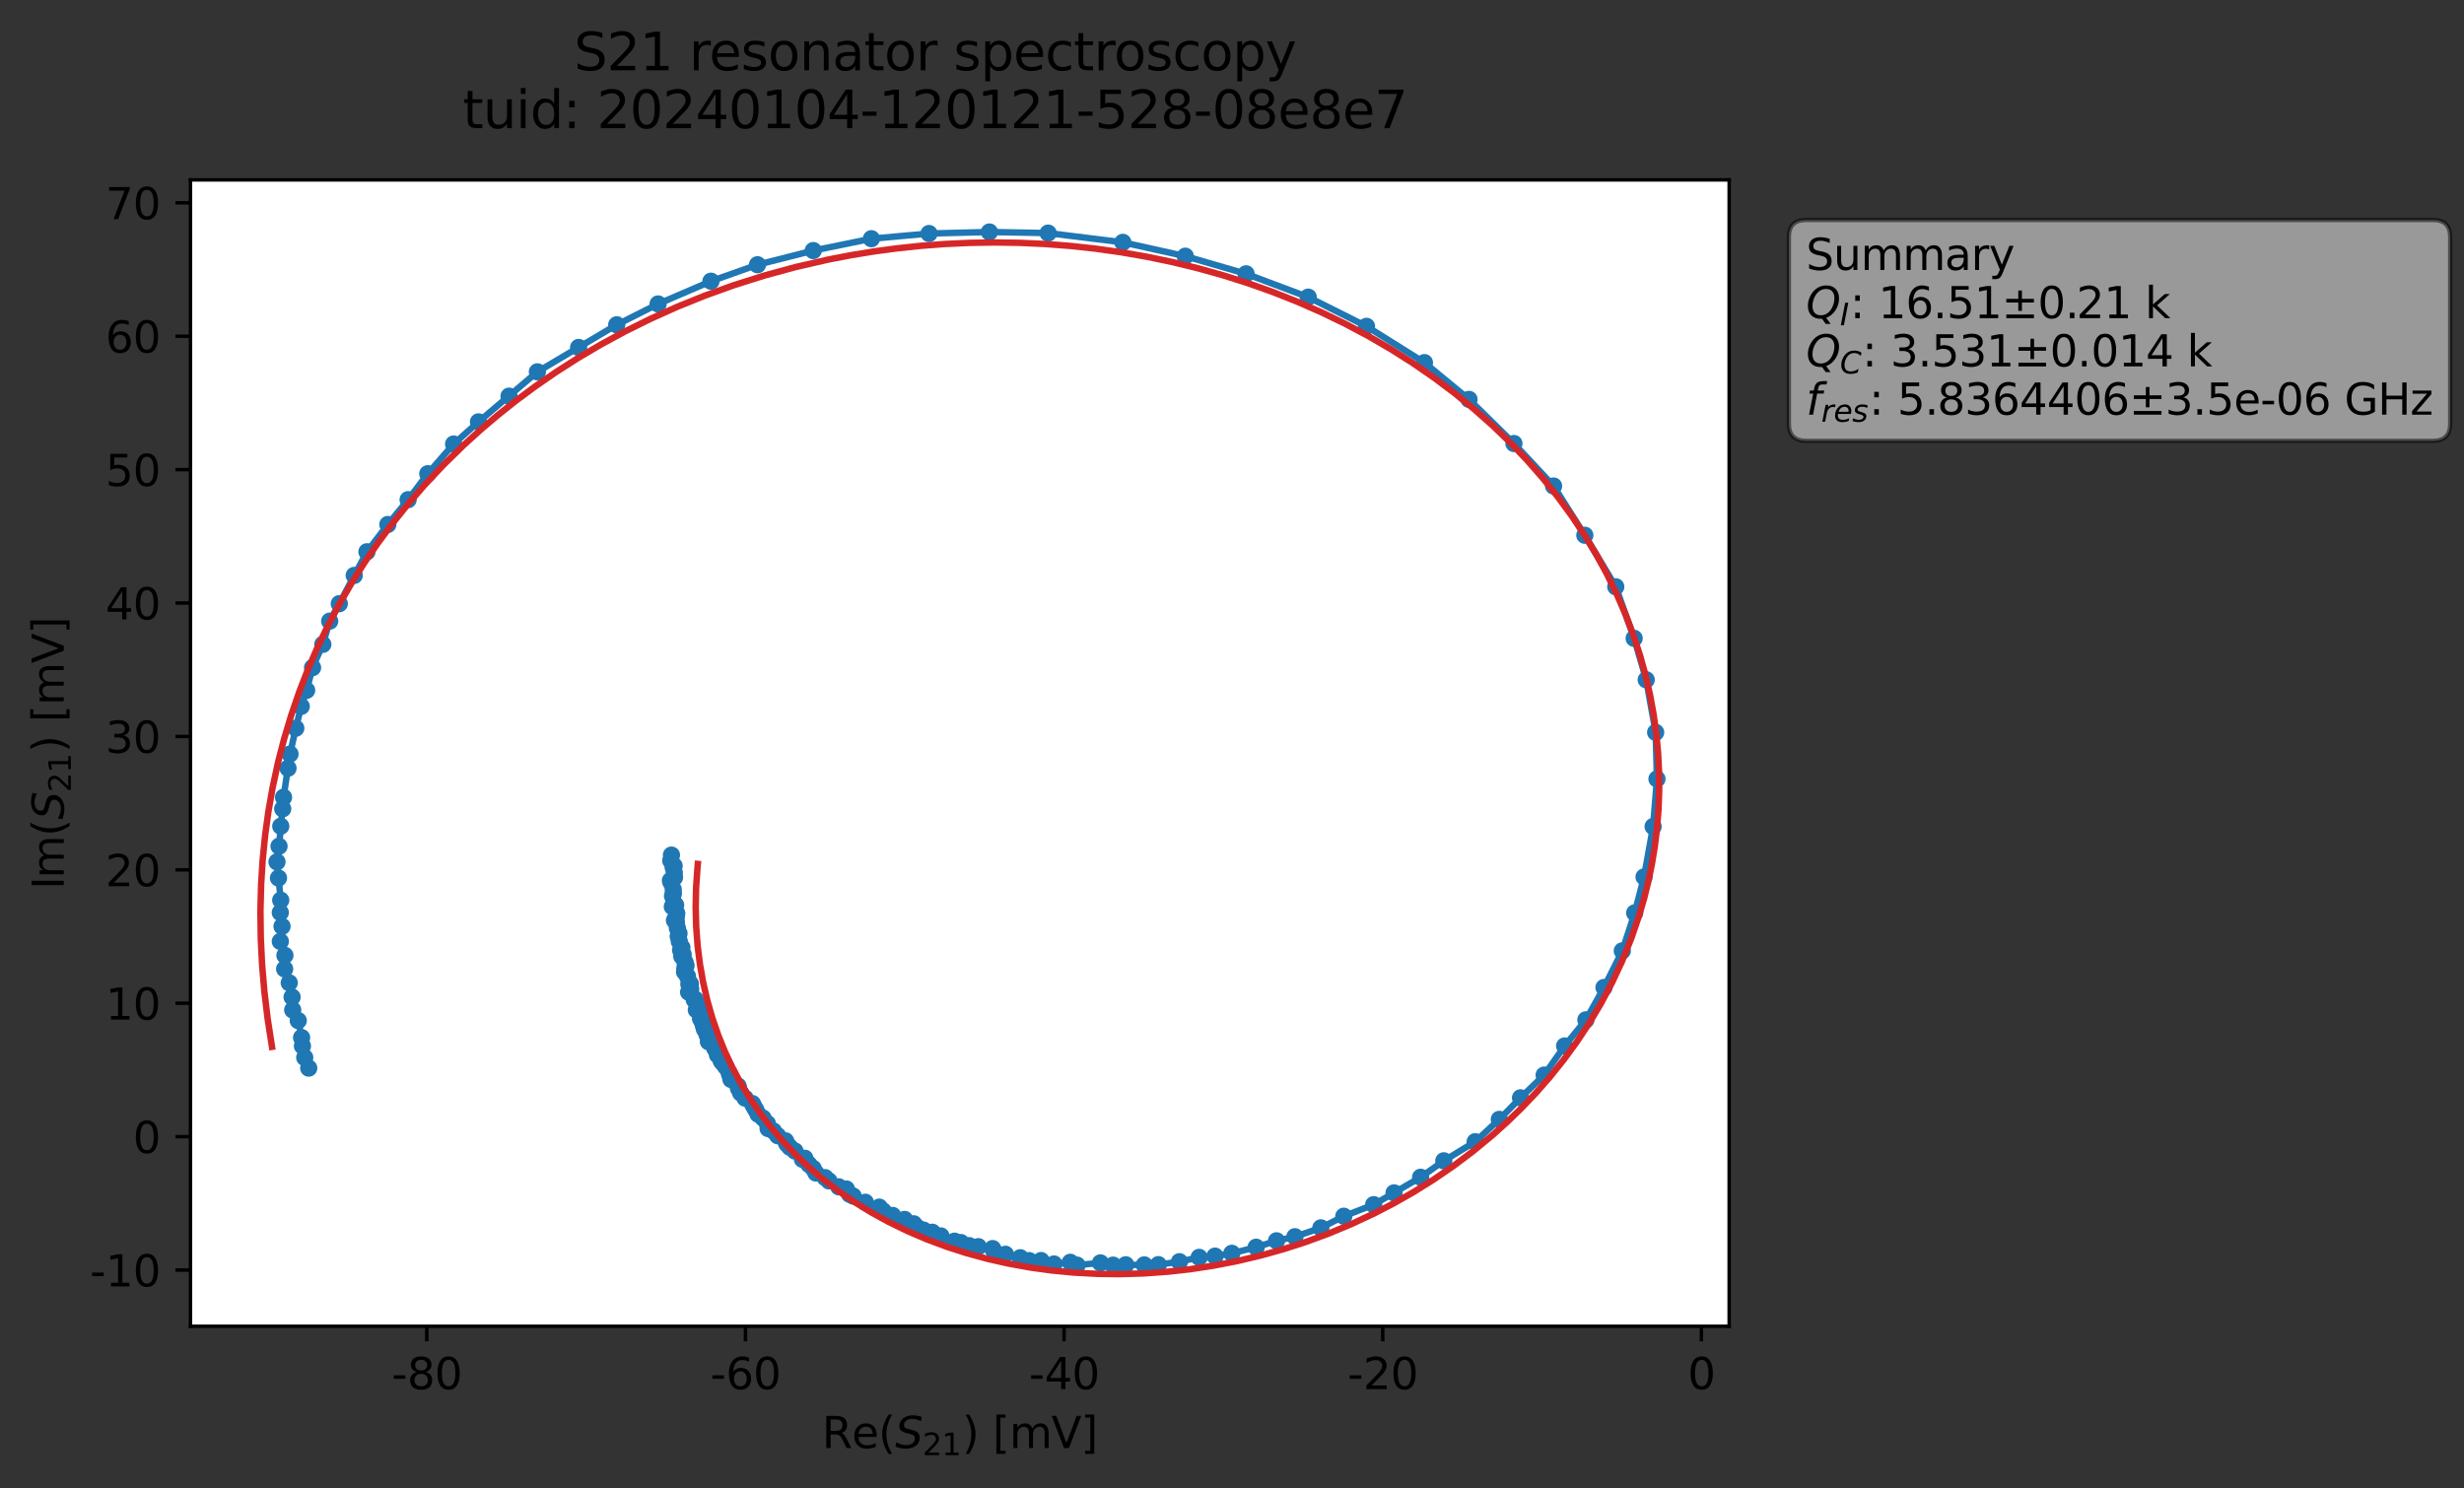 <?xml version="1.0" encoding="utf-8" standalone="no"?>
<!DOCTYPE svg PUBLIC "-//W3C//DTD SVG 1.1//EN"
  "http://www.w3.org/Graphics/SVG/1.1/DTD/svg11.dtd">
<svg xmlns:xlink="http://www.w3.org/1999/xlink" width="571.887pt" height="345.428pt" viewBox="0 0 571.887 345.428" xmlns="http://www.w3.org/2000/svg" version="1.1">
 <rect x="0" y="0" width="571.887" height="345.428" fill="#333333" stroke="none"/>
 <defs>
  <style type="text/css">*{stroke-linejoin: round; stroke-linecap: butt}</style>
 </defs>
 <g id="figure_1">
  <g id="patch_1">
   <path d="M 0 345.428 
L 571.887 345.428 
L 571.887 -0 
L 0 -0 
L 0 345.428 
z
" style="fill: none; opacity: 0"/>
  </g>
  <g id="axes_1">
   <g id="patch_2">
    <path d="M 44.211 307.872 
L 401.331 307.872 
L 401.331 41.76 
L 44.211 41.76 
z
" style="fill: #ffffff"/>
   </g>
   <g id="matplotlib.axis_1">
    <g id="xtick_1">
     <g id="line2d_1">
      <defs>
       <path id="m8683543b21" d="M 0 0 
L 0 3.5 
" style="stroke: #000000; stroke-width: 0.8"/>
      </defs>
      <g>
       <use xlink:href="#m8683543b21" x="99.058" y="307.872" style="stroke: #000000; stroke-width: 0.8"/>
      </g>
     </g>
     <g id="text_1">
      <!-- -80 -->
      <g transform="translate(90.891 322.47) scale(0.1 -0.1)">
       <defs>
        <path id="DejaVuSans-2d" d="M 313 2009 
L 1997 2009 
L 1997 1497 
L 313 1497 
L 313 2009 
z
" transform="scale(0.016)"/>
        <path id="DejaVuSans-38" d="M 2034 2216 
Q 1584 2216 1326 1975 
Q 1069 1734 1069 1313 
Q 1069 891 1326 650 
Q 1584 409 2034 409 
Q 2484 409 2743 651 
Q 3003 894 3003 1313 
Q 3003 1734 2745 1975 
Q 2488 2216 2034 2216 
z
M 1403 2484 
Q 997 2584 770 2862 
Q 544 3141 544 3541 
Q 544 4100 942 4425 
Q 1341 4750 2034 4750 
Q 2731 4750 3128 4425 
Q 3525 4100 3525 3541 
Q 3525 3141 3298 2862 
Q 3072 2584 2669 2484 
Q 3125 2378 3379 2068 
Q 3634 1759 3634 1313 
Q 3634 634 3220 271 
Q 2806 -91 2034 -91 
Q 1263 -91 848 271 
Q 434 634 434 1313 
Q 434 1759 690 2068 
Q 947 2378 1403 2484 
z
M 1172 3481 
Q 1172 3119 1398 2916 
Q 1625 2713 2034 2713 
Q 2441 2713 2670 2916 
Q 2900 3119 2900 3481 
Q 2900 3844 2670 4047 
Q 2441 4250 2034 4250 
Q 1625 4250 1398 4047 
Q 1172 3844 1172 3481 
z
" transform="scale(0.016)"/>
        <path id="DejaVuSans-30" d="M 2034 4250 
Q 1547 4250 1301 3770 
Q 1056 3291 1056 2328 
Q 1056 1369 1301 889 
Q 1547 409 2034 409 
Q 2525 409 2770 889 
Q 3016 1369 3016 2328 
Q 3016 3291 2770 3770 
Q 2525 4250 2034 4250 
z
M 2034 4750 
Q 2819 4750 3233 4129 
Q 3647 3509 3647 2328 
Q 3647 1150 3233 529 
Q 2819 -91 2034 -91 
Q 1250 -91 836 529 
Q 422 1150 422 2328 
Q 422 3509 836 4129 
Q 1250 4750 2034 4750 
z
" transform="scale(0.016)"/>
       </defs>
       <use xlink:href="#DejaVuSans-2d"/>
       <use xlink:href="#DejaVuSans-38" x="36.084"/>
       <use xlink:href="#DejaVuSans-30" x="99.707"/>
      </g>
     </g>
    </g>
    <g id="xtick_2">
     <g id="line2d_2">
      <g>
       <use xlink:href="#m8683543b21" x="173.016" y="307.872" style="stroke: #000000; stroke-width: 0.8"/>
      </g>
     </g>
     <g id="text_2">
      <!-- -60 -->
      <g transform="translate(164.85 322.47) scale(0.1 -0.1)">
       <defs>
        <path id="DejaVuSans-36" d="M 2113 2584 
Q 1688 2584 1439 2293 
Q 1191 2003 1191 1497 
Q 1191 994 1439 701 
Q 1688 409 2113 409 
Q 2538 409 2786 701 
Q 3034 994 3034 1497 
Q 3034 2003 2786 2293 
Q 2538 2584 2113 2584 
z
M 3366 4563 
L 3366 3988 
Q 3128 4100 2886 4159 
Q 2644 4219 2406 4219 
Q 1781 4219 1451 3797 
Q 1122 3375 1075 2522 
Q 1259 2794 1537 2939 
Q 1816 3084 2150 3084 
Q 2853 3084 3261 2657 
Q 3669 2231 3669 1497 
Q 3669 778 3244 343 
Q 2819 -91 2113 -91 
Q 1303 -91 875 529 
Q 447 1150 447 2328 
Q 447 3434 972 4092 
Q 1497 4750 2381 4750 
Q 2619 4750 2861 4703 
Q 3103 4656 3366 4563 
z
" transform="scale(0.016)"/>
       </defs>
       <use xlink:href="#DejaVuSans-2d"/>
       <use xlink:href="#DejaVuSans-36" x="36.084"/>
       <use xlink:href="#DejaVuSans-30" x="99.707"/>
      </g>
     </g>
    </g>
    <g id="xtick_3">
     <g id="line2d_3">
      <g>
       <use xlink:href="#m8683543b21" x="246.974" y="307.872" style="stroke: #000000; stroke-width: 0.8"/>
      </g>
     </g>
     <g id="text_3">
      <!-- -40 -->
      <g transform="translate(238.808 322.47) scale(0.1 -0.1)">
       <defs>
        <path id="DejaVuSans-34" d="M 2419 4116 
L 825 1625 
L 2419 1625 
L 2419 4116 
z
M 2253 4666 
L 3047 4666 
L 3047 1625 
L 3713 1625 
L 3713 1100 
L 3047 1100 
L 3047 0 
L 2419 0 
L 2419 1100 
L 313 1100 
L 313 1709 
L 2253 4666 
z
" transform="scale(0.016)"/>
       </defs>
       <use xlink:href="#DejaVuSans-2d"/>
       <use xlink:href="#DejaVuSans-34" x="36.084"/>
       <use xlink:href="#DejaVuSans-30" x="99.707"/>
      </g>
     </g>
    </g>
    <g id="xtick_4">
     <g id="line2d_4">
      <g>
       <use xlink:href="#m8683543b21" x="320.932" y="307.872" style="stroke: #000000; stroke-width: 0.8"/>
      </g>
     </g>
     <g id="text_4">
      <!-- -20 -->
      <g transform="translate(312.766 322.47) scale(0.1 -0.1)">
       <defs>
        <path id="DejaVuSans-32" d="M 1228 531 
L 3431 531 
L 3431 0 
L 469 0 
L 469 531 
Q 828 903 1448 1529 
Q 2069 2156 2228 2338 
Q 2531 2678 2651 2914 
Q 2772 3150 2772 3378 
Q 2772 3750 2511 3984 
Q 2250 4219 1831 4219 
Q 1534 4219 1204 4116 
Q 875 4013 500 3803 
L 500 4441 
Q 881 4594 1212 4672 
Q 1544 4750 1819 4750 
Q 2544 4750 2975 4387 
Q 3406 4025 3406 3419 
Q 3406 3131 3298 2873 
Q 3191 2616 2906 2266 
Q 2828 2175 2409 1742 
Q 1991 1309 1228 531 
z
" transform="scale(0.016)"/>
       </defs>
       <use xlink:href="#DejaVuSans-2d"/>
       <use xlink:href="#DejaVuSans-32" x="36.084"/>
       <use xlink:href="#DejaVuSans-30" x="99.707"/>
      </g>
     </g>
    </g>
    <g id="xtick_5">
     <g id="line2d_5">
      <g>
       <use xlink:href="#m8683543b21" x="394.89" y="307.872" style="stroke: #000000; stroke-width: 0.8"/>
      </g>
     </g>
     <g id="text_5">
      <!-- 0 -->
      <g transform="translate(391.709 322.47) scale(0.1 -0.1)">
       <use xlink:href="#DejaVuSans-30"/>
      </g>
     </g>
    </g>
    <g id="text_6">
     <!-- Re$(S_{21})$ [mV] -->
     <g transform="translate(190.771 336.149) scale(0.1 -0.1)">
      <defs>
       <path id="DejaVuSans-52" d="M 2841 2188 
Q 3044 2119 3236 1894 
Q 3428 1669 3622 1275 
L 4263 0 
L 3584 0 
L 2988 1197 
Q 2756 1666 2539 1819 
Q 2322 1972 1947 1972 
L 1259 1972 
L 1259 0 
L 628 0 
L 628 4666 
L 2053 4666 
Q 2853 4666 3247 4331 
Q 3641 3997 3641 3322 
Q 3641 2881 3436 2590 
Q 3231 2300 2841 2188 
z
M 1259 4147 
L 1259 2491 
L 2053 2491 
Q 2509 2491 2742 2702 
Q 2975 2913 2975 3322 
Q 2975 3731 2742 3939 
Q 2509 4147 2053 4147 
L 1259 4147 
z
" transform="scale(0.016)"/>
       <path id="DejaVuSans-65" d="M 3597 1894 
L 3597 1613 
L 953 1613 
Q 991 1019 1311 708 
Q 1631 397 2203 397 
Q 2534 397 2845 478 
Q 3156 559 3463 722 
L 3463 178 
Q 3153 47 2828 -22 
Q 2503 -91 2169 -91 
Q 1331 -91 842 396 
Q 353 884 353 1716 
Q 353 2575 817 3079 
Q 1281 3584 2069 3584 
Q 2775 3584 3186 3129 
Q 3597 2675 3597 1894 
z
M 3022 2063 
Q 3016 2534 2758 2815 
Q 2500 3097 2075 3097 
Q 1594 3097 1305 2825 
Q 1016 2553 972 2059 
L 3022 2063 
z
" transform="scale(0.016)"/>
       <path id="DejaVuSans-28" d="M 1984 4856 
Q 1566 4138 1362 3434 
Q 1159 2731 1159 2009 
Q 1159 1288 1364 580 
Q 1569 -128 1984 -844 
L 1484 -844 
Q 1016 -109 783 600 
Q 550 1309 550 2009 
Q 550 2706 781 3412 
Q 1013 4119 1484 4856 
L 1984 4856 
z
" transform="scale(0.016)"/>
       <path id="DejaVuSans-Oblique-53" d="M 3859 4513 
L 3738 3897 
Q 3422 4066 3111 4152 
Q 2800 4238 2509 4238 
Q 1944 4238 1609 3991 
Q 1275 3744 1275 3334 
Q 1275 3109 1398 2989 
Q 1522 2869 2034 2731 
L 2413 2638 
Q 3053 2472 3303 2217 
Q 3553 1963 3553 1503 
Q 3553 797 2998 353 
Q 2444 -91 1538 -91 
Q 1166 -91 791 -17 
Q 416 56 38 206 
L 166 856 
Q 513 641 861 531 
Q 1209 422 1556 422 
Q 2147 422 2503 684 
Q 2859 947 2859 1369 
Q 2859 1650 2717 1795 
Q 2575 1941 2106 2059 
L 1728 2156 
Q 1081 2325 845 2545 
Q 609 2766 609 3163 
Q 609 3859 1145 4304 
Q 1681 4750 2541 4750 
Q 2875 4750 3203 4690 
Q 3531 4631 3859 4513 
z
" transform="scale(0.016)"/>
       <path id="DejaVuSans-31" d="M 794 531 
L 1825 531 
L 1825 4091 
L 703 3866 
L 703 4441 
L 1819 4666 
L 2450 4666 
L 2450 531 
L 3481 531 
L 3481 0 
L 794 0 
L 794 531 
z
" transform="scale(0.016)"/>
       <path id="DejaVuSans-29" d="M 513 4856 
L 1013 4856 
Q 1481 4119 1714 3412 
Q 1947 2706 1947 2009 
Q 1947 1309 1714 600 
Q 1481 -109 1013 -844 
L 513 -844 
Q 928 -128 1133 580 
Q 1338 1288 1338 2009 
Q 1338 2731 1133 3434 
Q 928 4138 513 4856 
z
" transform="scale(0.016)"/>
       <path id="DejaVuSans-20" transform="scale(0.016)"/>
       <path id="DejaVuSans-5b" d="M 550 4863 
L 1875 4863 
L 1875 4416 
L 1125 4416 
L 1125 -397 
L 1875 -397 
L 1875 -844 
L 550 -844 
L 550 4863 
z
" transform="scale(0.016)"/>
       <path id="DejaVuSans-6d" d="M 3328 2828 
Q 3544 3216 3844 3400 
Q 4144 3584 4550 3584 
Q 5097 3584 5394 3201 
Q 5691 2819 5691 2113 
L 5691 0 
L 5113 0 
L 5113 2094 
Q 5113 2597 4934 2840 
Q 4756 3084 4391 3084 
Q 3944 3084 3684 2787 
Q 3425 2491 3425 1978 
L 3425 0 
L 2847 0 
L 2847 2094 
Q 2847 2600 2669 2842 
Q 2491 3084 2119 3084 
Q 1678 3084 1418 2786 
Q 1159 2488 1159 1978 
L 1159 0 
L 581 0 
L 581 3500 
L 1159 3500 
L 1159 2956 
Q 1356 3278 1631 3431 
Q 1906 3584 2284 3584 
Q 2666 3584 2933 3390 
Q 3200 3197 3328 2828 
z
" transform="scale(0.016)"/>
       <path id="DejaVuSans-56" d="M 1831 0 
L 50 4666 
L 709 4666 
L 2188 738 
L 3669 4666 
L 4325 4666 
L 2547 0 
L 1831 0 
z
" transform="scale(0.016)"/>
       <path id="DejaVuSans-5d" d="M 1947 4863 
L 1947 -844 
L 622 -844 
L 622 -397 
L 1369 -397 
L 1369 4416 
L 622 4416 
L 622 4863 
L 1947 4863 
z
" transform="scale(0.016)"/>
      </defs>
      <use xlink:href="#DejaVuSans-52" transform="translate(0 0.016)"/>
      <use xlink:href="#DejaVuSans-65" transform="translate(69.482 0.016)"/>
      <use xlink:href="#DejaVuSans-28" transform="translate(131.006 0.016)"/>
      <use xlink:href="#DejaVuSans-Oblique-53" transform="translate(170.02 0.016)"/>
      <use xlink:href="#DejaVuSans-32" transform="translate(233.496 -16.391) scale(0.7)"/>
      <use xlink:href="#DejaVuSans-31" transform="translate(278.032 -16.391) scale(0.7)"/>
      <use xlink:href="#DejaVuSans-29" transform="translate(325.303 0.016)"/>
      <use xlink:href="#DejaVuSans-20" transform="translate(364.316 0.016)"/>
      <use xlink:href="#DejaVuSans-5b" transform="translate(396.104 0.016)"/>
      <use xlink:href="#DejaVuSans-6d" transform="translate(435.117 0.016)"/>
      <use xlink:href="#DejaVuSans-56" transform="translate(532.529 0.016)"/>
      <use xlink:href="#DejaVuSans-5d" transform="translate(600.938 0.016)"/>
     </g>
    </g>
   </g>
   <g id="matplotlib.axis_2">
    <g id="ytick_1">
     <g id="line2d_6">
      <defs>
       <path id="mc1423af583" d="M 0 0 
L -3.5 0 
" style="stroke: #000000; stroke-width: 0.8"/>
      </defs>
      <g>
       <use xlink:href="#mc1423af583" x="44.211" y="294.828" style="stroke: #000000; stroke-width: 0.8"/>
      </g>
     </g>
     <g id="text_7">
      <!-- -10 -->
      <g transform="translate(20.878 298.627) scale(0.1 -0.1)">
       <use xlink:href="#DejaVuSans-2d"/>
       <use xlink:href="#DejaVuSans-31" x="36.084"/>
       <use xlink:href="#DejaVuSans-30" x="99.707"/>
      </g>
     </g>
    </g>
    <g id="ytick_2">
     <g id="line2d_7">
      <g>
       <use xlink:href="#mc1423af583" x="44.211" y="263.859" style="stroke: #000000; stroke-width: 0.8"/>
      </g>
     </g>
     <g id="text_8">
      <!-- 0 -->
      <g transform="translate(30.848 267.658) scale(0.1 -0.1)">
       <use xlink:href="#DejaVuSans-30"/>
      </g>
     </g>
    </g>
    <g id="ytick_3">
     <g id="line2d_8">
      <g>
       <use xlink:href="#mc1423af583" x="44.211" y="232.891" style="stroke: #000000; stroke-width: 0.8"/>
      </g>
     </g>
     <g id="text_9">
      <!-- 10 -->
      <g transform="translate(24.486 236.69) scale(0.1 -0.1)">
       <use xlink:href="#DejaVuSans-31"/>
       <use xlink:href="#DejaVuSans-30" x="63.623"/>
      </g>
     </g>
    </g>
    <g id="ytick_4">
     <g id="line2d_9">
      <g>
       <use xlink:href="#mc1423af583" x="44.211" y="201.922" style="stroke: #000000; stroke-width: 0.8"/>
      </g>
     </g>
     <g id="text_10">
      <!-- 20 -->
      <g transform="translate(24.486 205.721) scale(0.1 -0.1)">
       <use xlink:href="#DejaVuSans-32"/>
       <use xlink:href="#DejaVuSans-30" x="63.623"/>
      </g>
     </g>
    </g>
    <g id="ytick_5">
     <g id="line2d_10">
      <g>
       <use xlink:href="#mc1423af583" x="44.211" y="170.953" style="stroke: #000000; stroke-width: 0.8"/>
      </g>
     </g>
     <g id="text_11">
      <!-- 30 -->
      <g transform="translate(24.486 174.753) scale(0.1 -0.1)">
       <defs>
        <path id="DejaVuSans-33" d="M 2597 2516 
Q 3050 2419 3304 2112 
Q 3559 1806 3559 1356 
Q 3559 666 3084 287 
Q 2609 -91 1734 -91 
Q 1441 -91 1130 -33 
Q 819 25 488 141 
L 488 750 
Q 750 597 1062 519 
Q 1375 441 1716 441 
Q 2309 441 2620 675 
Q 2931 909 2931 1356 
Q 2931 1769 2642 2001 
Q 2353 2234 1838 2234 
L 1294 2234 
L 1294 2753 
L 1863 2753 
Q 2328 2753 2575 2939 
Q 2822 3125 2822 3475 
Q 2822 3834 2567 4026 
Q 2313 4219 1838 4219 
Q 1578 4219 1281 4162 
Q 984 4106 628 3988 
L 628 4550 
Q 988 4650 1302 4700 
Q 1616 4750 1894 4750 
Q 2613 4750 3031 4423 
Q 3450 4097 3450 3541 
Q 3450 3153 3228 2886 
Q 3006 2619 2597 2516 
z
" transform="scale(0.016)"/>
       </defs>
       <use xlink:href="#DejaVuSans-33"/>
       <use xlink:href="#DejaVuSans-30" x="63.623"/>
      </g>
     </g>
    </g>
    <g id="ytick_6">
     <g id="line2d_11">
      <g>
       <use xlink:href="#mc1423af583" x="44.211" y="139.985" style="stroke: #000000; stroke-width: 0.8"/>
      </g>
     </g>
     <g id="text_12">
      <!-- 40 -->
      <g transform="translate(24.486 143.784) scale(0.1 -0.1)">
       <use xlink:href="#DejaVuSans-34"/>
       <use xlink:href="#DejaVuSans-30" x="63.623"/>
      </g>
     </g>
    </g>
    <g id="ytick_7">
     <g id="line2d_12">
      <g>
       <use xlink:href="#mc1423af583" x="44.211" y="109.016" style="stroke: #000000; stroke-width: 0.8"/>
      </g>
     </g>
     <g id="text_13">
      <!-- 50 -->
      <g transform="translate(24.486 112.816) scale(0.1 -0.1)">
       <defs>
        <path id="DejaVuSans-35" d="M 691 4666 
L 3169 4666 
L 3169 4134 
L 1269 4134 
L 1269 2991 
Q 1406 3038 1543 3061 
Q 1681 3084 1819 3084 
Q 2600 3084 3056 2656 
Q 3513 2228 3513 1497 
Q 3513 744 3044 326 
Q 2575 -91 1722 -91 
Q 1428 -91 1123 -41 
Q 819 9 494 109 
L 494 744 
Q 775 591 1075 516 
Q 1375 441 1709 441 
Q 2250 441 2565 725 
Q 2881 1009 2881 1497 
Q 2881 1984 2565 2268 
Q 2250 2553 1709 2553 
Q 1456 2553 1204 2497 
Q 953 2441 691 2322 
L 691 4666 
z
" transform="scale(0.016)"/>
       </defs>
       <use xlink:href="#DejaVuSans-35"/>
       <use xlink:href="#DejaVuSans-30" x="63.623"/>
      </g>
     </g>
    </g>
    <g id="ytick_8">
     <g id="line2d_13">
      <g>
       <use xlink:href="#mc1423af583" x="44.211" y="78.048" style="stroke: #000000; stroke-width: 0.8"/>
      </g>
     </g>
     <g id="text_14">
      <!-- 60 -->
      <g transform="translate(24.486 81.847) scale(0.1 -0.1)">
       <use xlink:href="#DejaVuSans-36"/>
       <use xlink:href="#DejaVuSans-30" x="63.623"/>
      </g>
     </g>
    </g>
    <g id="ytick_9">
     <g id="line2d_14">
      <g>
       <use xlink:href="#mc1423af583" x="44.211" y="47.079" style="stroke: #000000; stroke-width: 0.8"/>
      </g>
     </g>
     <g id="text_15">
      <!-- 70 -->
      <g transform="translate(24.486 50.878) scale(0.1 -0.1)">
       <defs>
        <path id="DejaVuSans-37" d="M 525 4666 
L 3525 4666 
L 3525 4397 
L 1831 0 
L 1172 0 
L 2766 4134 
L 525 4134 
L 525 4666 
z
" transform="scale(0.016)"/>
       </defs>
       <use xlink:href="#DejaVuSans-37"/>
       <use xlink:href="#DejaVuSans-30" x="63.623"/>
      </g>
     </g>
    </g>
    <g id="text_16">
     <!-- Im$(S_{21})$ [mV] -->
     <g transform="translate(14.798 206.466) rotate(-90) scale(0.1 -0.1)">
      <defs>
       <path id="DejaVuSans-49" d="M 628 4666 
L 1259 4666 
L 1259 0 
L 628 0 
L 628 4666 
z
" transform="scale(0.016)"/>
      </defs>
      <use xlink:href="#DejaVuSans-49" transform="translate(0 0.016)"/>
      <use xlink:href="#DejaVuSans-6d" transform="translate(25.867 0.016)"/>
      <use xlink:href="#DejaVuSans-28" transform="translate(123.279 0.016)"/>
      <use xlink:href="#DejaVuSans-Oblique-53" transform="translate(162.293 0.016)"/>
      <use xlink:href="#DejaVuSans-32" transform="translate(225.77 -16.391) scale(0.7)"/>
      <use xlink:href="#DejaVuSans-31" transform="translate(270.306 -16.391) scale(0.7)"/>
      <use xlink:href="#DejaVuSans-29" transform="translate(317.576 0.016)"/>
      <use xlink:href="#DejaVuSans-20" transform="translate(356.59 0.016)"/>
      <use xlink:href="#DejaVuSans-5b" transform="translate(388.377 0.016)"/>
      <use xlink:href="#DejaVuSans-6d" transform="translate(427.391 0.016)"/>
      <use xlink:href="#DejaVuSans-56" transform="translate(524.803 0.016)"/>
      <use xlink:href="#DejaVuSans-5d" transform="translate(593.211 0.016)"/>
     </g>
    </g>
   </g>
   <g id="line2d_15">
    <path d="M 71.655 247.947 
L 70.73 245.503 
L 70.194 242.815 
L 70.001 240.863 
L 69.224 236.923 
L 67.937 234.449 
L 67.793 231.464 
L 67.132 228.149 
L 66.066 224.932 
L 66.127 221.785 
L 65.06 218.536 
L 65.46 215.046 
L 65.056 211.841 
L 65.153 208.967 
L 64.289 200.073 
L 64.763 196.446 
L 65.806 185.084 
L 67.312 175.045 
L 68.65 169.049 
L 69.914 163.979 
L 71.173 160.242 
L 72.543 154.98 
L 74.925 149.581 
L 76.523 144.189 
L 78.751 140.139 
L 85.169 128.083 
L 90.02 121.753 
L 94.724 115.992 
L 99.284 109.968 
L 105.285 103.077 
L 111.056 97.932 
L 124.725 86.317 
L 143.142 75.391 
L 152.745 70.558 
L 165.014 65.276 
L 175.814 61.453 
L 188.755 58.169 
L 202.248 55.416 
L 215.627 54.209 
L 229.642 53.856 
L 243.269 54.109 
L 260.608 56.257 
L 275.103 59.472 
L 289.212 63.567 
L 303.635 68.977 
L 317.167 75.756 
L 330.605 84.179 
L 340.95 92.714 
L 351.378 102.956 
L 360.581 112.825 
L 367.834 124.252 
L 375.013 136.214 
L 379.282 148.183 
L 382.081 157.802 
L 384.273 170.01 
L 384.579 180.816 
L 383.683 191.87 
L 381.578 203.575 
L 379.404 211.92 
L 376.529 220.734 
L 372.285 229.229 
L 368.078 236.743 
L 363.15 242.802 
L 358.394 249.564 
L 352.91 254.846 
L 347.989 259.846 
L 342.383 265.039 
L 335.104 269.468 
L 329.721 273.288 
L 318.822 279.647 
L 311.893 282.334 
L 306.57 285.031 
L 300.548 287.086 
L 296.281 288.035 
L 291.547 289.527 
L 285.903 290.938 
L 282.002 291.592 
L 278.322 291.878 
L 273.742 292.89 
L 268.848 293.569 
L 258.352 293.687 
L 255.409 293.163 
L 249.977 293.688 
L 248.414 293.025 
L 244.629 293.42 
L 241.628 292.623 
L 238.851 292.632 
L 236.807 291.969 
L 230.85 290.639 
L 230.387 289.845 
L 224.948 289.155 
L 223.028 288.451 
L 221.543 288.118 
L 216.379 286.046 
L 214.378 285.558 
L 212.954 284.977 
L 212.084 284.09 
L 209.953 283.072 
L 207.181 282.148 
L 203.973 280.6 
L 204.074 280.216 
L 200.838 279.089 
L 197.183 277.228 
L 196.441 276.013 
L 194.674 275.502 
L 192.401 274.138 
L 191.519 273.372 
L 189.368 272.296 
L 188.724 271.221 
L 187.737 270.297 
L 186.25 269.119 
L 186.804 268.876 
L 183.323 266.326 
L 182.64 265.559 
L 182.329 264.838 
L 180.501 263.643 
L 179.505 262.543 
L 178.273 261.982 
L 178.113 260.817 
L 177.104 259.554 
L 175.942 258.643 
L 174.627 256.183 
L 172.929 254.915 
L 171.894 253.702 
L 171.41 252.664 
L 171.315 252.122 
L 169.667 250.581 
L 169.253 249.128 
L 168.445 247.658 
L 167.387 246.271 
L 166.54 244.91 
L 166.447 244.313 
L 165.885 243.357 
L 164.469 241.749 
L 164.09 240.183 
L 163.311 238.252 
L 163.05 237.366 
L 162.59 236.462 
L 162.451 235.28 
L 161.618 234.442 
L 162.11 233.618 
L 161.136 232.089 
L 161.366 231.973 
L 159.821 230.321 
L 160.316 229.578 
L 159.873 228.444 
L 160.223 228.36 
L 159.563 226.636 
L 158.874 225.613 
L 158.947 224.772 
L 159.229 224.156 
L 158.992 223.367 
L 158.241 222.01 
L 158.565 221.582 
L 157.962 220.563 
L 158.273 219.945 
L 157.663 218.535 
L 157.411 217.343 
L 157.596 216.693 
L 157.223 215.474 
L 157.006 214.154 
L 156.541 213.656 
L 156.978 212.776 
L 157.074 212.039 
L 156.044 210.474 
L 156.814 210.107 
L 156.38 209.55 
L 156.09 208.016 
L 156.298 207.399 
L 156.25 206.447 
L 155.606 204.393 
L 156.55 203.693 
L 156.501 202.578 
L 156.226 201.3 
L 156.464 201.003 
L 155.68 199.786 
L 155.843 198.5 
L 155.843 198.5 
" clip-path="url(#pb9ae4de5c2)" style="fill: none; stroke: #1f77b4; stroke-width: 1.5; stroke-linecap: square"/>
    <defs>
     <path id="m59090fc23f" d="M 0 1.5 
C 0.398 1.5 0.779 1.342 1.061 1.061 
C 1.342 0.779 1.5 0.398 1.5 0 
C 1.5 -0.398 1.342 -0.779 1.061 -1.061 
C 0.779 -1.342 0.398 -1.5 0 -1.5 
C -0.398 -1.5 -0.779 -1.342 -1.061 -1.061 
C -1.342 -0.779 -1.5 -0.398 -1.5 0 
C -1.5 0.398 -1.342 0.779 -1.061 1.061 
C -0.779 1.342 -0.398 1.5 0 1.5 
z
" style="stroke: #1f77b4"/>
    </defs>
    <g clip-path="url(#pb9ae4de5c2)">
     <use xlink:href="#m59090fc23f" x="71.655" y="247.947" style="fill: #1f77b4; stroke: #1f77b4"/>
     <use xlink:href="#m59090fc23f" x="70.73" y="245.503" style="fill: #1f77b4; stroke: #1f77b4"/>
     <use xlink:href="#m59090fc23f" x="70.194" y="242.815" style="fill: #1f77b4; stroke: #1f77b4"/>
     <use xlink:href="#m59090fc23f" x="70.001" y="240.863" style="fill: #1f77b4; stroke: #1f77b4"/>
     <use xlink:href="#m59090fc23f" x="69.224" y="236.923" style="fill: #1f77b4; stroke: #1f77b4"/>
     <use xlink:href="#m59090fc23f" x="67.937" y="234.449" style="fill: #1f77b4; stroke: #1f77b4"/>
     <use xlink:href="#m59090fc23f" x="67.793" y="231.464" style="fill: #1f77b4; stroke: #1f77b4"/>
     <use xlink:href="#m59090fc23f" x="67.132" y="228.149" style="fill: #1f77b4; stroke: #1f77b4"/>
     <use xlink:href="#m59090fc23f" x="66.066" y="224.932" style="fill: #1f77b4; stroke: #1f77b4"/>
     <use xlink:href="#m59090fc23f" x="66.127" y="221.785" style="fill: #1f77b4; stroke: #1f77b4"/>
     <use xlink:href="#m59090fc23f" x="65.06" y="218.536" style="fill: #1f77b4; stroke: #1f77b4"/>
     <use xlink:href="#m59090fc23f" x="65.46" y="215.046" style="fill: #1f77b4; stroke: #1f77b4"/>
     <use xlink:href="#m59090fc23f" x="65.056" y="211.841" style="fill: #1f77b4; stroke: #1f77b4"/>
     <use xlink:href="#m59090fc23f" x="65.153" y="208.967" style="fill: #1f77b4; stroke: #1f77b4"/>
     <use xlink:href="#m59090fc23f" x="64.637" y="203.821" style="fill: #1f77b4; stroke: #1f77b4"/>
     <use xlink:href="#m59090fc23f" x="64.289" y="200.073" style="fill: #1f77b4; stroke: #1f77b4"/>
     <use xlink:href="#m59090fc23f" x="64.763" y="196.446" style="fill: #1f77b4; stroke: #1f77b4"/>
     <use xlink:href="#m59090fc23f" x="65.163" y="191.795" style="fill: #1f77b4; stroke: #1f77b4"/>
     <use xlink:href="#m59090fc23f" x="65.614" y="187.756" style="fill: #1f77b4; stroke: #1f77b4"/>
     <use xlink:href="#m59090fc23f" x="65.806" y="185.084" style="fill: #1f77b4; stroke: #1f77b4"/>
     <use xlink:href="#m59090fc23f" x="66.847" y="178.334" style="fill: #1f77b4; stroke: #1f77b4"/>
     <use xlink:href="#m59090fc23f" x="67.312" y="175.045" style="fill: #1f77b4; stroke: #1f77b4"/>
     <use xlink:href="#m59090fc23f" x="68.65" y="169.049" style="fill: #1f77b4; stroke: #1f77b4"/>
     <use xlink:href="#m59090fc23f" x="69.914" y="163.979" style="fill: #1f77b4; stroke: #1f77b4"/>
     <use xlink:href="#m59090fc23f" x="71.173" y="160.242" style="fill: #1f77b4; stroke: #1f77b4"/>
     <use xlink:href="#m59090fc23f" x="72.543" y="154.98" style="fill: #1f77b4; stroke: #1f77b4"/>
     <use xlink:href="#m59090fc23f" x="74.925" y="149.581" style="fill: #1f77b4; stroke: #1f77b4"/>
     <use xlink:href="#m59090fc23f" x="76.523" y="144.189" style="fill: #1f77b4; stroke: #1f77b4"/>
     <use xlink:href="#m59090fc23f" x="78.751" y="140.139" style="fill: #1f77b4; stroke: #1f77b4"/>
     <use xlink:href="#m59090fc23f" x="82.216" y="133.576" style="fill: #1f77b4; stroke: #1f77b4"/>
     <use xlink:href="#m59090fc23f" x="85.169" y="128.083" style="fill: #1f77b4; stroke: #1f77b4"/>
     <use xlink:href="#m59090fc23f" x="90.02" y="121.753" style="fill: #1f77b4; stroke: #1f77b4"/>
     <use xlink:href="#m59090fc23f" x="94.724" y="115.992" style="fill: #1f77b4; stroke: #1f77b4"/>
     <use xlink:href="#m59090fc23f" x="99.284" y="109.968" style="fill: #1f77b4; stroke: #1f77b4"/>
     <use xlink:href="#m59090fc23f" x="105.285" y="103.077" style="fill: #1f77b4; stroke: #1f77b4"/>
     <use xlink:href="#m59090fc23f" x="111.056" y="97.932" style="fill: #1f77b4; stroke: #1f77b4"/>
     <use xlink:href="#m59090fc23f" x="118.147" y="91.967" style="fill: #1f77b4; stroke: #1f77b4"/>
     <use xlink:href="#m59090fc23f" x="124.725" y="86.317" style="fill: #1f77b4; stroke: #1f77b4"/>
     <use xlink:href="#m59090fc23f" x="134.301" y="80.655" style="fill: #1f77b4; stroke: #1f77b4"/>
     <use xlink:href="#m59090fc23f" x="143.142" y="75.391" style="fill: #1f77b4; stroke: #1f77b4"/>
     <use xlink:href="#m59090fc23f" x="152.745" y="70.558" style="fill: #1f77b4; stroke: #1f77b4"/>
     <use xlink:href="#m59090fc23f" x="165.014" y="65.276" style="fill: #1f77b4; stroke: #1f77b4"/>
     <use xlink:href="#m59090fc23f" x="175.814" y="61.453" style="fill: #1f77b4; stroke: #1f77b4"/>
     <use xlink:href="#m59090fc23f" x="188.755" y="58.169" style="fill: #1f77b4; stroke: #1f77b4"/>
     <use xlink:href="#m59090fc23f" x="202.248" y="55.416" style="fill: #1f77b4; stroke: #1f77b4"/>
     <use xlink:href="#m59090fc23f" x="215.627" y="54.209" style="fill: #1f77b4; stroke: #1f77b4"/>
     <use xlink:href="#m59090fc23f" x="229.642" y="53.856" style="fill: #1f77b4; stroke: #1f77b4"/>
     <use xlink:href="#m59090fc23f" x="243.269" y="54.109" style="fill: #1f77b4; stroke: #1f77b4"/>
     <use xlink:href="#m59090fc23f" x="260.608" y="56.257" style="fill: #1f77b4; stroke: #1f77b4"/>
     <use xlink:href="#m59090fc23f" x="275.103" y="59.472" style="fill: #1f77b4; stroke: #1f77b4"/>
     <use xlink:href="#m59090fc23f" x="289.212" y="63.567" style="fill: #1f77b4; stroke: #1f77b4"/>
     <use xlink:href="#m59090fc23f" x="303.635" y="68.977" style="fill: #1f77b4; stroke: #1f77b4"/>
     <use xlink:href="#m59090fc23f" x="317.167" y="75.756" style="fill: #1f77b4; stroke: #1f77b4"/>
     <use xlink:href="#m59090fc23f" x="330.605" y="84.179" style="fill: #1f77b4; stroke: #1f77b4"/>
     <use xlink:href="#m59090fc23f" x="340.95" y="92.714" style="fill: #1f77b4; stroke: #1f77b4"/>
     <use xlink:href="#m59090fc23f" x="351.378" y="102.956" style="fill: #1f77b4; stroke: #1f77b4"/>
     <use xlink:href="#m59090fc23f" x="360.581" y="112.825" style="fill: #1f77b4; stroke: #1f77b4"/>
     <use xlink:href="#m59090fc23f" x="367.834" y="124.252" style="fill: #1f77b4; stroke: #1f77b4"/>
     <use xlink:href="#m59090fc23f" x="375.013" y="136.214" style="fill: #1f77b4; stroke: #1f77b4"/>
     <use xlink:href="#m59090fc23f" x="379.282" y="148.183" style="fill: #1f77b4; stroke: #1f77b4"/>
     <use xlink:href="#m59090fc23f" x="382.081" y="157.802" style="fill: #1f77b4; stroke: #1f77b4"/>
     <use xlink:href="#m59090fc23f" x="384.273" y="170.01" style="fill: #1f77b4; stroke: #1f77b4"/>
     <use xlink:href="#m59090fc23f" x="384.579" y="180.816" style="fill: #1f77b4; stroke: #1f77b4"/>
     <use xlink:href="#m59090fc23f" x="383.683" y="191.87" style="fill: #1f77b4; stroke: #1f77b4"/>
     <use xlink:href="#m59090fc23f" x="381.578" y="203.575" style="fill: #1f77b4; stroke: #1f77b4"/>
     <use xlink:href="#m59090fc23f" x="379.404" y="211.92" style="fill: #1f77b4; stroke: #1f77b4"/>
     <use xlink:href="#m59090fc23f" x="376.529" y="220.734" style="fill: #1f77b4; stroke: #1f77b4"/>
     <use xlink:href="#m59090fc23f" x="372.285" y="229.229" style="fill: #1f77b4; stroke: #1f77b4"/>
     <use xlink:href="#m59090fc23f" x="368.078" y="236.743" style="fill: #1f77b4; stroke: #1f77b4"/>
     <use xlink:href="#m59090fc23f" x="363.15" y="242.802" style="fill: #1f77b4; stroke: #1f77b4"/>
     <use xlink:href="#m59090fc23f" x="358.394" y="249.564" style="fill: #1f77b4; stroke: #1f77b4"/>
     <use xlink:href="#m59090fc23f" x="352.91" y="254.846" style="fill: #1f77b4; stroke: #1f77b4"/>
     <use xlink:href="#m59090fc23f" x="347.989" y="259.846" style="fill: #1f77b4; stroke: #1f77b4"/>
     <use xlink:href="#m59090fc23f" x="342.383" y="265.039" style="fill: #1f77b4; stroke: #1f77b4"/>
     <use xlink:href="#m59090fc23f" x="335.104" y="269.468" style="fill: #1f77b4; stroke: #1f77b4"/>
     <use xlink:href="#m59090fc23f" x="329.721" y="273.288" style="fill: #1f77b4; stroke: #1f77b4"/>
     <use xlink:href="#m59090fc23f" x="323.557" y="276.916" style="fill: #1f77b4; stroke: #1f77b4"/>
     <use xlink:href="#m59090fc23f" x="318.822" y="279.647" style="fill: #1f77b4; stroke: #1f77b4"/>
     <use xlink:href="#m59090fc23f" x="311.893" y="282.334" style="fill: #1f77b4; stroke: #1f77b4"/>
     <use xlink:href="#m59090fc23f" x="306.57" y="285.031" style="fill: #1f77b4; stroke: #1f77b4"/>
     <use xlink:href="#m59090fc23f" x="300.548" y="287.086" style="fill: #1f77b4; stroke: #1f77b4"/>
     <use xlink:href="#m59090fc23f" x="296.281" y="288.035" style="fill: #1f77b4; stroke: #1f77b4"/>
     <use xlink:href="#m59090fc23f" x="291.547" y="289.527" style="fill: #1f77b4; stroke: #1f77b4"/>
     <use xlink:href="#m59090fc23f" x="285.903" y="290.938" style="fill: #1f77b4; stroke: #1f77b4"/>
     <use xlink:href="#m59090fc23f" x="282.002" y="291.592" style="fill: #1f77b4; stroke: #1f77b4"/>
     <use xlink:href="#m59090fc23f" x="278.322" y="291.878" style="fill: #1f77b4; stroke: #1f77b4"/>
     <use xlink:href="#m59090fc23f" x="273.742" y="292.89" style="fill: #1f77b4; stroke: #1f77b4"/>
     <use xlink:href="#m59090fc23f" x="268.848" y="293.569" style="fill: #1f77b4; stroke: #1f77b4"/>
     <use xlink:href="#m59090fc23f" x="265.584" y="293.63" style="fill: #1f77b4; stroke: #1f77b4"/>
     <use xlink:href="#m59090fc23f" x="261.286" y="293.603" style="fill: #1f77b4; stroke: #1f77b4"/>
     <use xlink:href="#m59090fc23f" x="258.352" y="293.687" style="fill: #1f77b4; stroke: #1f77b4"/>
     <use xlink:href="#m59090fc23f" x="255.409" y="293.163" style="fill: #1f77b4; stroke: #1f77b4"/>
     <use xlink:href="#m59090fc23f" x="249.977" y="293.688" style="fill: #1f77b4; stroke: #1f77b4"/>
     <use xlink:href="#m59090fc23f" x="248.414" y="293.025" style="fill: #1f77b4; stroke: #1f77b4"/>
     <use xlink:href="#m59090fc23f" x="244.629" y="293.42" style="fill: #1f77b4; stroke: #1f77b4"/>
     <use xlink:href="#m59090fc23f" x="241.628" y="292.623" style="fill: #1f77b4; stroke: #1f77b4"/>
     <use xlink:href="#m59090fc23f" x="238.851" y="292.632" style="fill: #1f77b4; stroke: #1f77b4"/>
     <use xlink:href="#m59090fc23f" x="236.807" y="291.969" style="fill: #1f77b4; stroke: #1f77b4"/>
     <use xlink:href="#m59090fc23f" x="233.368" y="291.162" style="fill: #1f77b4; stroke: #1f77b4"/>
     <use xlink:href="#m59090fc23f" x="230.85" y="290.639" style="fill: #1f77b4; stroke: #1f77b4"/>
     <use xlink:href="#m59090fc23f" x="230.387" y="289.845" style="fill: #1f77b4; stroke: #1f77b4"/>
     <use xlink:href="#m59090fc23f" x="227.069" y="289.4" style="fill: #1f77b4; stroke: #1f77b4"/>
     <use xlink:href="#m59090fc23f" x="224.948" y="289.155" style="fill: #1f77b4; stroke: #1f77b4"/>
     <use xlink:href="#m59090fc23f" x="223.028" y="288.451" style="fill: #1f77b4; stroke: #1f77b4"/>
     <use xlink:href="#m59090fc23f" x="221.543" y="288.118" style="fill: #1f77b4; stroke: #1f77b4"/>
     <use xlink:href="#m59090fc23f" x="218.378" y="286.904" style="fill: #1f77b4; stroke: #1f77b4"/>
     <use xlink:href="#m59090fc23f" x="216.379" y="286.046" style="fill: #1f77b4; stroke: #1f77b4"/>
     <use xlink:href="#m59090fc23f" x="214.378" y="285.558" style="fill: #1f77b4; stroke: #1f77b4"/>
     <use xlink:href="#m59090fc23f" x="212.954" y="284.977" style="fill: #1f77b4; stroke: #1f77b4"/>
     <use xlink:href="#m59090fc23f" x="212.084" y="284.09" style="fill: #1f77b4; stroke: #1f77b4"/>
     <use xlink:href="#m59090fc23f" x="209.953" y="283.072" style="fill: #1f77b4; stroke: #1f77b4"/>
     <use xlink:href="#m59090fc23f" x="207.181" y="282.148" style="fill: #1f77b4; stroke: #1f77b4"/>
     <use xlink:href="#m59090fc23f" x="204.994" y="281.109" style="fill: #1f77b4; stroke: #1f77b4"/>
     <use xlink:href="#m59090fc23f" x="203.973" y="280.6" style="fill: #1f77b4; stroke: #1f77b4"/>
     <use xlink:href="#m59090fc23f" x="204.074" y="280.216" style="fill: #1f77b4; stroke: #1f77b4"/>
     <use xlink:href="#m59090fc23f" x="200.838" y="279.089" style="fill: #1f77b4; stroke: #1f77b4"/>
     <use xlink:href="#m59090fc23f" x="198.017" y="277.653" style="fill: #1f77b4; stroke: #1f77b4"/>
     <use xlink:href="#m59090fc23f" x="197.183" y="277.228" style="fill: #1f77b4; stroke: #1f77b4"/>
     <use xlink:href="#m59090fc23f" x="196.441" y="276.013" style="fill: #1f77b4; stroke: #1f77b4"/>
     <use xlink:href="#m59090fc23f" x="194.674" y="275.502" style="fill: #1f77b4; stroke: #1f77b4"/>
     <use xlink:href="#m59090fc23f" x="192.401" y="274.138" style="fill: #1f77b4; stroke: #1f77b4"/>
     <use xlink:href="#m59090fc23f" x="191.519" y="273.372" style="fill: #1f77b4; stroke: #1f77b4"/>
     <use xlink:href="#m59090fc23f" x="189.368" y="272.296" style="fill: #1f77b4; stroke: #1f77b4"/>
     <use xlink:href="#m59090fc23f" x="188.724" y="271.221" style="fill: #1f77b4; stroke: #1f77b4"/>
     <use xlink:href="#m59090fc23f" x="187.737" y="270.297" style="fill: #1f77b4; stroke: #1f77b4"/>
     <use xlink:href="#m59090fc23f" x="186.25" y="269.119" style="fill: #1f77b4; stroke: #1f77b4"/>
     <use xlink:href="#m59090fc23f" x="186.804" y="268.876" style="fill: #1f77b4; stroke: #1f77b4"/>
     <use xlink:href="#m59090fc23f" x="184.51" y="267.203" style="fill: #1f77b4; stroke: #1f77b4"/>
     <use xlink:href="#m59090fc23f" x="183.323" y="266.326" style="fill: #1f77b4; stroke: #1f77b4"/>
     <use xlink:href="#m59090fc23f" x="182.64" y="265.559" style="fill: #1f77b4; stroke: #1f77b4"/>
     <use xlink:href="#m59090fc23f" x="182.329" y="264.838" style="fill: #1f77b4; stroke: #1f77b4"/>
     <use xlink:href="#m59090fc23f" x="180.501" y="263.643" style="fill: #1f77b4; stroke: #1f77b4"/>
     <use xlink:href="#m59090fc23f" x="179.505" y="262.543" style="fill: #1f77b4; stroke: #1f77b4"/>
     <use xlink:href="#m59090fc23f" x="178.273" y="261.982" style="fill: #1f77b4; stroke: #1f77b4"/>
     <use xlink:href="#m59090fc23f" x="178.113" y="260.817" style="fill: #1f77b4; stroke: #1f77b4"/>
     <use xlink:href="#m59090fc23f" x="177.104" y="259.554" style="fill: #1f77b4; stroke: #1f77b4"/>
     <use xlink:href="#m59090fc23f" x="175.942" y="258.643" style="fill: #1f77b4; stroke: #1f77b4"/>
     <use xlink:href="#m59090fc23f" x="175.418" y="257.631" style="fill: #1f77b4; stroke: #1f77b4"/>
     <use xlink:href="#m59090fc23f" x="174.951" y="256.811" style="fill: #1f77b4; stroke: #1f77b4"/>
     <use xlink:href="#m59090fc23f" x="174.627" y="256.183" style="fill: #1f77b4; stroke: #1f77b4"/>
     <use xlink:href="#m59090fc23f" x="172.929" y="254.915" style="fill: #1f77b4; stroke: #1f77b4"/>
     <use xlink:href="#m59090fc23f" x="171.894" y="253.702" style="fill: #1f77b4; stroke: #1f77b4"/>
     <use xlink:href="#m59090fc23f" x="171.41" y="252.664" style="fill: #1f77b4; stroke: #1f77b4"/>
     <use xlink:href="#m59090fc23f" x="171.315" y="252.122" style="fill: #1f77b4; stroke: #1f77b4"/>
     <use xlink:href="#m59090fc23f" x="169.667" y="250.581" style="fill: #1f77b4; stroke: #1f77b4"/>
     <use xlink:href="#m59090fc23f" x="169.53" y="249.971" style="fill: #1f77b4; stroke: #1f77b4"/>
     <use xlink:href="#m59090fc23f" x="169.253" y="249.128" style="fill: #1f77b4; stroke: #1f77b4"/>
     <use xlink:href="#m59090fc23f" x="168.445" y="247.658" style="fill: #1f77b4; stroke: #1f77b4"/>
     <use xlink:href="#m59090fc23f" x="167.766" y="246.775" style="fill: #1f77b4; stroke: #1f77b4"/>
     <use xlink:href="#m59090fc23f" x="167.387" y="246.271" style="fill: #1f77b4; stroke: #1f77b4"/>
     <use xlink:href="#m59090fc23f" x="166.54" y="244.91" style="fill: #1f77b4; stroke: #1f77b4"/>
     <use xlink:href="#m59090fc23f" x="166.447" y="244.313" style="fill: #1f77b4; stroke: #1f77b4"/>
     <use xlink:href="#m59090fc23f" x="165.885" y="243.357" style="fill: #1f77b4; stroke: #1f77b4"/>
     <use xlink:href="#m59090fc23f" x="164.454" y="241.823" style="fill: #1f77b4; stroke: #1f77b4"/>
     <use xlink:href="#m59090fc23f" x="164.469" y="241.749" style="fill: #1f77b4; stroke: #1f77b4"/>
     <use xlink:href="#m59090fc23f" x="164.09" y="240.183" style="fill: #1f77b4; stroke: #1f77b4"/>
     <use xlink:href="#m59090fc23f" x="163.507" y="238.933" style="fill: #1f77b4; stroke: #1f77b4"/>
     <use xlink:href="#m59090fc23f" x="163.311" y="238.252" style="fill: #1f77b4; stroke: #1f77b4"/>
     <use xlink:href="#m59090fc23f" x="163.05" y="237.366" style="fill: #1f77b4; stroke: #1f77b4"/>
     <use xlink:href="#m59090fc23f" x="162.59" y="236.462" style="fill: #1f77b4; stroke: #1f77b4"/>
     <use xlink:href="#m59090fc23f" x="162.451" y="235.28" style="fill: #1f77b4; stroke: #1f77b4"/>
     <use xlink:href="#m59090fc23f" x="161.618" y="234.442" style="fill: #1f77b4; stroke: #1f77b4"/>
     <use xlink:href="#m59090fc23f" x="162.11" y="233.618" style="fill: #1f77b4; stroke: #1f77b4"/>
     <use xlink:href="#m59090fc23f" x="161.136" y="232.089" style="fill: #1f77b4; stroke: #1f77b4"/>
     <use xlink:href="#m59090fc23f" x="161.366" y="231.973" style="fill: #1f77b4; stroke: #1f77b4"/>
     <use xlink:href="#m59090fc23f" x="159.821" y="230.321" style="fill: #1f77b4; stroke: #1f77b4"/>
     <use xlink:href="#m59090fc23f" x="160.316" y="229.578" style="fill: #1f77b4; stroke: #1f77b4"/>
     <use xlink:href="#m59090fc23f" x="159.873" y="228.444" style="fill: #1f77b4; stroke: #1f77b4"/>
     <use xlink:href="#m59090fc23f" x="160.223" y="228.36" style="fill: #1f77b4; stroke: #1f77b4"/>
     <use xlink:href="#m59090fc23f" x="159.563" y="226.636" style="fill: #1f77b4; stroke: #1f77b4"/>
     <use xlink:href="#m59090fc23f" x="158.874" y="225.613" style="fill: #1f77b4; stroke: #1f77b4"/>
     <use xlink:href="#m59090fc23f" x="158.947" y="224.772" style="fill: #1f77b4; stroke: #1f77b4"/>
     <use xlink:href="#m59090fc23f" x="159.229" y="224.156" style="fill: #1f77b4; stroke: #1f77b4"/>
     <use xlink:href="#m59090fc23f" x="158.992" y="223.367" style="fill: #1f77b4; stroke: #1f77b4"/>
     <use xlink:href="#m59090fc23f" x="158.241" y="222.01" style="fill: #1f77b4; stroke: #1f77b4"/>
     <use xlink:href="#m59090fc23f" x="158.565" y="221.582" style="fill: #1f77b4; stroke: #1f77b4"/>
     <use xlink:href="#m59090fc23f" x="157.962" y="220.563" style="fill: #1f77b4; stroke: #1f77b4"/>
     <use xlink:href="#m59090fc23f" x="158.273" y="219.945" style="fill: #1f77b4; stroke: #1f77b4"/>
     <use xlink:href="#m59090fc23f" x="157.663" y="218.535" style="fill: #1f77b4; stroke: #1f77b4"/>
     <use xlink:href="#m59090fc23f" x="157.411" y="217.343" style="fill: #1f77b4; stroke: #1f77b4"/>
     <use xlink:href="#m59090fc23f" x="157.596" y="216.693" style="fill: #1f77b4; stroke: #1f77b4"/>
     <use xlink:href="#m59090fc23f" x="157.223" y="215.474" style="fill: #1f77b4; stroke: #1f77b4"/>
     <use xlink:href="#m59090fc23f" x="157.006" y="214.154" style="fill: #1f77b4; stroke: #1f77b4"/>
     <use xlink:href="#m59090fc23f" x="156.541" y="213.656" style="fill: #1f77b4; stroke: #1f77b4"/>
     <use xlink:href="#m59090fc23f" x="156.978" y="212.776" style="fill: #1f77b4; stroke: #1f77b4"/>
     <use xlink:href="#m59090fc23f" x="157.074" y="212.039" style="fill: #1f77b4; stroke: #1f77b4"/>
     <use xlink:href="#m59090fc23f" x="156.044" y="210.474" style="fill: #1f77b4; stroke: #1f77b4"/>
     <use xlink:href="#m59090fc23f" x="156.814" y="210.107" style="fill: #1f77b4; stroke: #1f77b4"/>
     <use xlink:href="#m59090fc23f" x="156.38" y="209.55" style="fill: #1f77b4; stroke: #1f77b4"/>
     <use xlink:href="#m59090fc23f" x="156.09" y="208.016" style="fill: #1f77b4; stroke: #1f77b4"/>
     <use xlink:href="#m59090fc23f" x="156.298" y="207.399" style="fill: #1f77b4; stroke: #1f77b4"/>
     <use xlink:href="#m59090fc23f" x="156.25" y="206.447" style="fill: #1f77b4; stroke: #1f77b4"/>
     <use xlink:href="#m59090fc23f" x="155.757" y="204.865" style="fill: #1f77b4; stroke: #1f77b4"/>
     <use xlink:href="#m59090fc23f" x="155.606" y="204.393" style="fill: #1f77b4; stroke: #1f77b4"/>
     <use xlink:href="#m59090fc23f" x="156.55" y="203.693" style="fill: #1f77b4; stroke: #1f77b4"/>
     <use xlink:href="#m59090fc23f" x="156.501" y="202.578" style="fill: #1f77b4; stroke: #1f77b4"/>
     <use xlink:href="#m59090fc23f" x="156.226" y="201.3" style="fill: #1f77b4; stroke: #1f77b4"/>
     <use xlink:href="#m59090fc23f" x="156.464" y="201.003" style="fill: #1f77b4; stroke: #1f77b4"/>
     <use xlink:href="#m59090fc23f" x="155.68" y="199.786" style="fill: #1f77b4; stroke: #1f77b4"/>
     <use xlink:href="#m59090fc23f" x="155.843" y="198.5" style="fill: #1f77b4; stroke: #1f77b4"/>
    </g>
   </g>
   <g id="line2d_16">
    <path d="M 63.13 243.007 
L 62.117 236.469 
L 61.347 230.049 
L 60.82 223.802 
L 60.526 217.793 
L 60.447 211.44 
L 60.601 205.402 
L 60.952 199.763 
L 61.542 193.848 
L 62.286 188.433 
L 63.278 182.785 
L 64.555 176.891 
L 65.91 171.638 
L 67.538 166.194 
L 69.474 160.555 
L 71.35 155.706 
L 73.493 150.722 
L 75.93 145.605 
L 78.691 140.359 
L 81.808 134.991 
L 84.582 130.614 
L 87.626 126.171 
L 90.96 121.67 
L 94.605 117.121 
L 98.582 112.536 
L 102.915 107.93 
L 107.626 103.32 
L 111.42 99.872 
L 115.45 96.442 
L 119.723 93.042 
L 124.249 89.684 
L 129.037 86.381 
L 134.093 83.147 
L 139.425 79.999 
L 145.037 76.954 
L 150.936 74.031 
L 157.122 71.249 
L 163.597 68.629 
L 170.359 66.195 
L 177.404 63.969 
L 184.725 61.976 
L 192.313 60.241 
L 197.513 59.239 
L 202.821 58.371 
L 208.232 57.644 
L 213.738 57.064 
L 219.333 56.64 
L 225.009 56.378 
L 230.757 56.286 
L 236.568 56.368 
L 242.431 56.631 
L 248.337 57.082 
L 254.272 57.723 
L 260.225 58.561 
L 266.183 59.598 
L 272.132 60.837 
L 278.058 62.28 
L 283.947 63.928 
L 289.784 65.781 
L 295.555 67.839 
L 301.244 70.1 
L 306.837 72.56 
L 312.319 75.217 
L 317.676 78.065 
L 322.893 81.099 
L 327.957 84.312 
L 332.856 87.697 
L 337.576 91.244 
L 342.107 94.945 
L 346.439 98.79 
L 350.562 102.768 
L 354.467 106.867 
L 358.149 111.078 
L 361.599 115.386 
L 364.815 119.781 
L 367.791 124.25 
L 370.526 128.781 
L 373.019 133.36 
L 375.268 137.977 
L 377.276 142.618 
L 379.044 147.273 
L 380.576 151.93 
L 381.874 156.578 
L 382.944 161.207 
L 383.791 165.806 
L 384.422 170.367 
L 384.843 174.881 
L 385.062 179.34 
L 385.086 183.737 
L 384.924 188.064 
L 384.583 192.316 
L 384.073 196.487 
L 383.402 200.573 
L 382.579 204.569 
L 381.612 208.472 
L 380.51 212.278 
L 378.624 217.802 
L 376.484 223.097 
L 374.116 228.16 
L 371.547 232.988 
L 368.802 237.582 
L 365.905 241.942 
L 362.879 246.074 
L 359.743 249.979 
L 356.517 253.664 
L 353.219 257.134 
L 349.863 260.396 
L 346.466 263.457 
L 341.894 267.238 
L 337.297 270.692 
L 332.701 273.839 
L 328.124 276.695 
L 323.584 279.279 
L 319.096 281.609 
L 313.577 284.19 
L 308.175 286.431 
L 302.904 288.363 
L 297.774 290.012 
L 292.792 291.405 
L 287.016 292.772 
L 281.464 293.841 
L 276.135 294.645 
L 271.027 295.214 
L 265.343 295.616 
L 259.945 295.772 
L 254.823 295.714 
L 249.292 295.422 
L 244.087 294.924 
L 239.19 294.251 
L 234.026 293.317 
L 229.202 292.226 
L 224.213 290.862 
L 219.582 289.367 
L 214.87 287.6 
L 210.522 285.731 
L 206.158 283.601 
L 202.154 281.398 
L 198.182 278.949 
L 194.556 276.453 
L 191 273.728 
L 187.769 270.98 
L 184.635 268.019 
L 181.804 265.053 
L 179.088 261.892 
L 176.509 258.542 
L 174.217 255.208 
L 172.07 251.701 
L 170.087 248.027 
L 168.282 244.195 
L 166.738 240.401 
L 165.373 236.459 
L 164.197 232.375 
L 163.22 228.158 
L 162.45 223.813 
L 161.915 219.523 
L 161.584 215.113 
L 161.466 210.589 
L 161.569 205.957 
L 161.899 201.222 
L 161.964 200.552 
L 161.964 200.552 
" clip-path="url(#pb9ae4de5c2)" style="fill: none; stroke: #d62728; stroke-width: 1.5; stroke-linecap: square"/>
   </g>
   <g id="patch_3">
    <path d="M 44.211 307.872 
L 44.211 41.76 
" style="fill: none; stroke: #000000; stroke-width: 0.8; stroke-linejoin: miter; stroke-linecap: square"/>
   </g>
   <g id="patch_4">
    <path d="M 401.331 307.872 
L 401.331 41.76 
" style="fill: none; stroke: #000000; stroke-width: 0.8; stroke-linejoin: miter; stroke-linecap: square"/>
   </g>
   <g id="patch_5">
    <path d="M 44.211 307.872 
L 401.331 307.872 
" style="fill: none; stroke: #000000; stroke-width: 0.8; stroke-linejoin: miter; stroke-linecap: square"/>
   </g>
   <g id="patch_6">
    <path d="M 44.211 41.76 
L 401.331 41.76 
" style="fill: none; stroke: #000000; stroke-width: 0.8; stroke-linejoin: miter; stroke-linecap: square"/>
   </g>
   <g id="text_17">
    <g id="patch_7">
     <path d="M 419.187 102.337 
L 564.687 102.337 
Q 568.687 102.337 568.687 98.337 
L 568.687 55.066 
Q 568.687 51.066 564.687 51.066 
L 419.187 51.066 
Q 415.187 51.066 415.187 55.066 
L 415.187 98.337 
Q 415.187 102.337 419.187 102.337 
z
" style="fill: #ffffff; opacity: 0.5; stroke: #000000; stroke-linejoin: miter"/>
    </g>
    <!-- Summary -->
    <g transform="translate(419.187 62.664) scale(0.1 -0.1)">
     <defs>
      <path id="DejaVuSans-53" d="M 3425 4513 
L 3425 3897 
Q 3066 4069 2747 4153 
Q 2428 4238 2131 4238 
Q 1616 4238 1336 4038 
Q 1056 3838 1056 3469 
Q 1056 3159 1242 3001 
Q 1428 2844 1947 2747 
L 2328 2669 
Q 3034 2534 3370 2195 
Q 3706 1856 3706 1288 
Q 3706 609 3251 259 
Q 2797 -91 1919 -91 
Q 1588 -91 1214 -16 
Q 841 59 441 206 
L 441 856 
Q 825 641 1194 531 
Q 1563 422 1919 422 
Q 2459 422 2753 634 
Q 3047 847 3047 1241 
Q 3047 1584 2836 1778 
Q 2625 1972 2144 2069 
L 1759 2144 
Q 1053 2284 737 2584 
Q 422 2884 422 3419 
Q 422 4038 858 4394 
Q 1294 4750 2059 4750 
Q 2388 4750 2728 4690 
Q 3069 4631 3425 4513 
z
" transform="scale(0.016)"/>
      <path id="DejaVuSans-75" d="M 544 1381 
L 544 3500 
L 1119 3500 
L 1119 1403 
Q 1119 906 1312 657 
Q 1506 409 1894 409 
Q 2359 409 2629 706 
Q 2900 1003 2900 1516 
L 2900 3500 
L 3475 3500 
L 3475 0 
L 2900 0 
L 2900 538 
Q 2691 219 2414 64 
Q 2138 -91 1772 -91 
Q 1169 -91 856 284 
Q 544 659 544 1381 
z
M 1991 3584 
L 1991 3584 
z
" transform="scale(0.016)"/>
      <path id="DejaVuSans-61" d="M 2194 1759 
Q 1497 1759 1228 1600 
Q 959 1441 959 1056 
Q 959 750 1161 570 
Q 1363 391 1709 391 
Q 2188 391 2477 730 
Q 2766 1069 2766 1631 
L 2766 1759 
L 2194 1759 
z
M 3341 1997 
L 3341 0 
L 2766 0 
L 2766 531 
Q 2569 213 2275 61 
Q 1981 -91 1556 -91 
Q 1019 -91 701 211 
Q 384 513 384 1019 
Q 384 1609 779 1909 
Q 1175 2209 1959 2209 
L 2766 2209 
L 2766 2266 
Q 2766 2663 2505 2880 
Q 2244 3097 1772 3097 
Q 1472 3097 1187 3025 
Q 903 2953 641 2809 
L 641 3341 
Q 956 3463 1253 3523 
Q 1550 3584 1831 3584 
Q 2591 3584 2966 3190 
Q 3341 2797 3341 1997 
z
" transform="scale(0.016)"/>
      <path id="DejaVuSans-72" d="M 2631 2963 
Q 2534 3019 2420 3045 
Q 2306 3072 2169 3072 
Q 1681 3072 1420 2755 
Q 1159 2438 1159 1844 
L 1159 0 
L 581 0 
L 581 3500 
L 1159 3500 
L 1159 2956 
Q 1341 3275 1631 3429 
Q 1922 3584 2338 3584 
Q 2397 3584 2469 3576 
Q 2541 3569 2628 3553 
L 2631 2963 
z
" transform="scale(0.016)"/>
      <path id="DejaVuSans-79" d="M 2059 -325 
Q 1816 -950 1584 -1140 
Q 1353 -1331 966 -1331 
L 506 -1331 
L 506 -850 
L 844 -850 
Q 1081 -850 1212 -737 
Q 1344 -625 1503 -206 
L 1606 56 
L 191 3500 
L 800 3500 
L 1894 763 
L 2988 3500 
L 3597 3500 
L 2059 -325 
z
" transform="scale(0.016)"/>
     </defs>
     <use xlink:href="#DejaVuSans-53"/>
     <use xlink:href="#DejaVuSans-75" x="63.477"/>
     <use xlink:href="#DejaVuSans-6d" x="126.855"/>
     <use xlink:href="#DejaVuSans-6d" x="224.268"/>
     <use xlink:href="#DejaVuSans-61" x="321.68"/>
     <use xlink:href="#DejaVuSans-72" x="382.959"/>
     <use xlink:href="#DejaVuSans-79" x="424.072"/>
    </g>
    <!-- $Q_I$: 16.51$\pm$0.21 k -->
    <g transform="translate(419.187 73.862) scale(0.1 -0.1)">
     <defs>
      <path id="DejaVuSans-Oblique-51" d="M 2309 -84 
Q 2275 -88 2237 -89 
Q 2200 -91 2125 -91 
Q 1250 -91 756 411 
Q 263 913 263 1797 
Q 263 2319 452 2844 
Q 641 3369 978 3788 
Q 1369 4269 1858 4509 
Q 2347 4750 2938 4750 
Q 3794 4750 4287 4245 
Q 4781 3741 4781 2869 
Q 4781 1928 4265 1147 
Q 3750 366 2919 44 
L 3553 -825 
L 2847 -825 
L 2309 -84 
z
M 2919 4238 
Q 2400 4238 2003 3986 
Q 1606 3734 1313 3219 
Q 1125 2891 1026 2522 
Q 928 2153 928 1778 
Q 928 1128 1239 775 
Q 1550 422 2119 422 
Q 2631 422 3032 676 
Q 3434 931 3719 1434 
Q 3909 1772 4009 2142 
Q 4109 2513 4109 2881 
Q 4109 3528 3796 3883 
Q 3484 4238 2919 4238 
z
" transform="scale(0.016)"/>
      <path id="DejaVuSans-Oblique-49" d="M 1081 4666 
L 1716 4666 
L 806 0 
L 172 0 
L 1081 4666 
z
" transform="scale(0.016)"/>
      <path id="DejaVuSans-3a" d="M 750 794 
L 1409 794 
L 1409 0 
L 750 0 
L 750 794 
z
M 750 3309 
L 1409 3309 
L 1409 2516 
L 750 2516 
L 750 3309 
z
" transform="scale(0.016)"/>
      <path id="DejaVuSans-2e" d="M 684 794 
L 1344 794 
L 1344 0 
L 684 0 
L 684 794 
z
" transform="scale(0.016)"/>
      <path id="DejaVuSans-b1" d="M 2944 4013 
L 2944 2803 
L 4684 2803 
L 4684 2272 
L 2944 2272 
L 2944 1063 
L 2419 1063 
L 2419 2272 
L 678 2272 
L 678 2803 
L 2419 2803 
L 2419 4013 
L 2944 4013 
z
M 678 531 
L 4684 531 
L 4684 0 
L 678 0 
L 678 531 
z
" transform="scale(0.016)"/>
      <path id="DejaVuSans-6b" d="M 581 4863 
L 1159 4863 
L 1159 1991 
L 2875 3500 
L 3609 3500 
L 1753 1863 
L 3688 0 
L 2938 0 
L 1159 1709 
L 1159 0 
L 581 0 
L 581 4863 
z
" transform="scale(0.016)"/>
     </defs>
     <use xlink:href="#DejaVuSans-Oblique-51" transform="translate(0 0.016)"/>
     <use xlink:href="#DejaVuSans-Oblique-49" transform="translate(78.711 -16.391) scale(0.7)"/>
     <use xlink:href="#DejaVuSans-3a" transform="translate(102.09 0.016)"/>
     <use xlink:href="#DejaVuSans-20" transform="translate(135.781 0.016)"/>
     <use xlink:href="#DejaVuSans-31" transform="translate(167.568 0.016)"/>
     <use xlink:href="#DejaVuSans-36" transform="translate(231.191 0.016)"/>
     <use xlink:href="#DejaVuSans-2e" transform="translate(294.814 0.016)"/>
     <use xlink:href="#DejaVuSans-35" transform="translate(326.602 0.016)"/>
     <use xlink:href="#DejaVuSans-31" transform="translate(390.225 0.016)"/>
     <use xlink:href="#DejaVuSans-b1" transform="translate(453.848 0.016)"/>
     <use xlink:href="#DejaVuSans-30" transform="translate(537.637 0.016)"/>
     <use xlink:href="#DejaVuSans-2e" transform="translate(601.26 0.016)"/>
     <use xlink:href="#DejaVuSans-32" transform="translate(627.547 0.016)"/>
     <use xlink:href="#DejaVuSans-31" transform="translate(691.17 0.016)"/>
     <use xlink:href="#DejaVuSans-20" transform="translate(754.793 0.016)"/>
     <use xlink:href="#DejaVuSans-6b" transform="translate(786.58 0.016)"/>
    </g>
    <!-- $Q_C$: 3.531$\pm$0.014 k -->
    <g transform="translate(419.187 85.06) scale(0.1 -0.1)">
     <defs>
      <path id="DejaVuSans-Oblique-43" d="M 4447 4306 
L 4319 3641 
Q 4019 3944 3683 4091 
Q 3347 4238 2956 4238 
Q 2422 4238 2017 3981 
Q 1613 3725 1319 3200 
Q 1131 2863 1032 2486 
Q 934 2109 934 1728 
Q 934 1091 1264 756 
Q 1594 422 2222 422 
Q 2656 422 3056 561 
Q 3456 700 3834 978 
L 3688 231 
Q 3316 72 2936 -9 
Q 2556 -91 2175 -91 
Q 1278 -91 773 396 
Q 269 884 269 1753 
Q 269 2309 461 2846 
Q 653 3384 1013 3828 
Q 1394 4300 1883 4525 
Q 2372 4750 3022 4750 
Q 3422 4750 3780 4639 
Q 4138 4528 4447 4306 
z
" transform="scale(0.016)"/>
     </defs>
     <use xlink:href="#DejaVuSans-Oblique-51" transform="translate(0 0.016)"/>
     <use xlink:href="#DejaVuSans-Oblique-43" transform="translate(78.711 -16.391) scale(0.7)"/>
     <use xlink:href="#DejaVuSans-3a" transform="translate(130.322 0.016)"/>
     <use xlink:href="#DejaVuSans-20" transform="translate(164.014 0.016)"/>
     <use xlink:href="#DejaVuSans-33" transform="translate(195.801 0.016)"/>
     <use xlink:href="#DejaVuSans-2e" transform="translate(259.424 0.016)"/>
     <use xlink:href="#DejaVuSans-35" transform="translate(291.211 0.016)"/>
     <use xlink:href="#DejaVuSans-33" transform="translate(354.834 0.016)"/>
     <use xlink:href="#DejaVuSans-31" transform="translate(418.457 0.016)"/>
     <use xlink:href="#DejaVuSans-b1" transform="translate(482.08 0.016)"/>
     <use xlink:href="#DejaVuSans-30" transform="translate(565.869 0.016)"/>
     <use xlink:href="#DejaVuSans-2e" transform="translate(629.492 0.016)"/>
     <use xlink:href="#DejaVuSans-30" transform="translate(661.279 0.016)"/>
     <use xlink:href="#DejaVuSans-31" transform="translate(724.902 0.016)"/>
     <use xlink:href="#DejaVuSans-34" transform="translate(788.525 0.016)"/>
     <use xlink:href="#DejaVuSans-20" transform="translate(852.148 0.016)"/>
     <use xlink:href="#DejaVuSans-6b" transform="translate(883.936 0.016)"/>
    </g>
    <!-- $f_{res}$: 5.8364406$\pm$3.5e-06 GHz -->
    <g transform="translate(419.187 96.257) scale(0.1 -0.1)">
     <defs>
      <path id="DejaVuSans-Oblique-66" d="M 3059 4863 
L 2969 4384 
L 2419 4384 
Q 2106 4384 1964 4261 
Q 1822 4138 1753 3809 
L 1691 3500 
L 2638 3500 
L 2553 3053 
L 1606 3053 
L 1013 0 
L 434 0 
L 1031 3053 
L 481 3053 
L 563 3500 
L 1113 3500 
L 1159 3744 
Q 1278 4363 1576 4613 
Q 1875 4863 2516 4863 
L 3059 4863 
z
" transform="scale(0.016)"/>
      <path id="DejaVuSans-Oblique-72" d="M 2853 2969 
Q 2766 3016 2653 3041 
Q 2541 3066 2413 3066 
Q 1953 3066 1609 2717 
Q 1266 2369 1153 1784 
L 800 0 
L 225 0 
L 909 3500 
L 1484 3500 
L 1375 2956 
Q 1603 3259 1920 3421 
Q 2238 3584 2597 3584 
Q 2691 3584 2781 3573 
Q 2872 3563 2963 3538 
L 2853 2969 
z
" transform="scale(0.016)"/>
      <path id="DejaVuSans-Oblique-65" d="M 3078 2063 
Q 3088 2113 3092 2166 
Q 3097 2219 3097 2272 
Q 3097 2653 2873 2875 
Q 2650 3097 2266 3097 
Q 1838 3097 1509 2826 
Q 1181 2556 1013 2059 
L 3078 2063 
z
M 3578 1613 
L 903 1613 
Q 884 1494 878 1425 
Q 872 1356 872 1306 
Q 872 872 1139 634 
Q 1406 397 1894 397 
Q 2269 397 2603 481 
Q 2938 566 3225 728 
L 3116 159 
Q 2806 34 2476 -28 
Q 2147 -91 1806 -91 
Q 1078 -91 686 257 
Q 294 606 294 1247 
Q 294 1794 489 2264 
Q 684 2734 1063 3103 
Q 1306 3334 1642 3459 
Q 1978 3584 2356 3584 
Q 2950 3584 3301 3228 
Q 3653 2872 3653 2272 
Q 3653 2128 3634 1964 
Q 3616 1800 3578 1613 
z
" transform="scale(0.016)"/>
      <path id="DejaVuSans-Oblique-73" d="M 3200 3397 
L 3091 2853 
Q 2863 2978 2609 3040 
Q 2356 3103 2088 3103 
Q 1634 3103 1373 2948 
Q 1113 2794 1113 2528 
Q 1113 2219 1719 2053 
Q 1766 2041 1788 2034 
L 1972 1978 
Q 2547 1819 2739 1644 
Q 2931 1469 2931 1166 
Q 2931 609 2489 259 
Q 2047 -91 1331 -91 
Q 1053 -91 747 -37 
Q 441 16 72 128 
L 184 722 
Q 500 559 806 475 
Q 1113 391 1394 391 
Q 1816 391 2080 572 
Q 2344 753 2344 1031 
Q 2344 1331 1650 1516 
L 1591 1531 
L 1394 1581 
Q 956 1697 753 1886 
Q 550 2075 550 2369 
Q 550 2928 970 3256 
Q 1391 3584 2113 3584 
Q 2397 3584 2667 3537 
Q 2938 3491 3200 3397 
z
" transform="scale(0.016)"/>
      <path id="DejaVuSans-47" d="M 3809 666 
L 3809 1919 
L 2778 1919 
L 2778 2438 
L 4434 2438 
L 4434 434 
Q 4069 175 3628 42 
Q 3188 -91 2688 -91 
Q 1594 -91 976 548 
Q 359 1188 359 2328 
Q 359 3472 976 4111 
Q 1594 4750 2688 4750 
Q 3144 4750 3555 4637 
Q 3966 4525 4313 4306 
L 4313 3634 
Q 3963 3931 3569 4081 
Q 3175 4231 2741 4231 
Q 1884 4231 1454 3753 
Q 1025 3275 1025 2328 
Q 1025 1384 1454 906 
Q 1884 428 2741 428 
Q 3075 428 3337 486 
Q 3600 544 3809 666 
z
" transform="scale(0.016)"/>
      <path id="DejaVuSans-48" d="M 628 4666 
L 1259 4666 
L 1259 2753 
L 3553 2753 
L 3553 4666 
L 4184 4666 
L 4184 0 
L 3553 0 
L 3553 2222 
L 1259 2222 
L 1259 0 
L 628 0 
L 628 4666 
z
" transform="scale(0.016)"/>
      <path id="DejaVuSans-7a" d="M 353 3500 
L 3084 3500 
L 3084 2975 
L 922 459 
L 3084 459 
L 3084 0 
L 275 0 
L 275 525 
L 2438 3041 
L 353 3041 
L 353 3500 
z
" transform="scale(0.016)"/>
     </defs>
     <use xlink:href="#DejaVuSans-Oblique-66" transform="translate(0 0.016)"/>
     <use xlink:href="#DejaVuSans-Oblique-72" transform="translate(35.205 -16.391) scale(0.7)"/>
     <use xlink:href="#DejaVuSans-Oblique-65" transform="translate(63.984 -16.391) scale(0.7)"/>
     <use xlink:href="#DejaVuSans-Oblique-73" transform="translate(107.051 -16.391) scale(0.7)"/>
     <use xlink:href="#DejaVuSans-3a" transform="translate(146.255 0.016)"/>
     <use xlink:href="#DejaVuSans-20" transform="translate(179.946 0.016)"/>
     <use xlink:href="#DejaVuSans-35" transform="translate(211.733 0.016)"/>
     <use xlink:href="#DejaVuSans-2e" transform="translate(275.356 0.016)"/>
     <use xlink:href="#DejaVuSans-38" transform="translate(304.519 0.016)"/>
     <use xlink:href="#DejaVuSans-33" transform="translate(368.142 0.016)"/>
     <use xlink:href="#DejaVuSans-36" transform="translate(431.765 0.016)"/>
     <use xlink:href="#DejaVuSans-34" transform="translate(495.388 0.016)"/>
     <use xlink:href="#DejaVuSans-34" transform="translate(559.011 0.016)"/>
     <use xlink:href="#DejaVuSans-30" transform="translate(622.634 0.016)"/>
     <use xlink:href="#DejaVuSans-36" transform="translate(686.257 0.016)"/>
     <use xlink:href="#DejaVuSans-b1" transform="translate(749.88 0.016)"/>
     <use xlink:href="#DejaVuSans-33" transform="translate(833.669 0.016)"/>
     <use xlink:href="#DejaVuSans-2e" transform="translate(897.292 0.016)"/>
     <use xlink:href="#DejaVuSans-35" transform="translate(929.079 0.016)"/>
     <use xlink:href="#DejaVuSans-65" transform="translate(992.702 0.016)"/>
     <use xlink:href="#DejaVuSans-2d" transform="translate(1054.226 0.016)"/>
     <use xlink:href="#DejaVuSans-30" transform="translate(1090.31 0.016)"/>
     <use xlink:href="#DejaVuSans-36" transform="translate(1153.933 0.016)"/>
     <use xlink:href="#DejaVuSans-20" transform="translate(1217.556 0.016)"/>
     <use xlink:href="#DejaVuSans-47" transform="translate(1249.343 0.016)"/>
     <use xlink:href="#DejaVuSans-48" transform="translate(1326.833 0.016)"/>
     <use xlink:href="#DejaVuSans-7a" transform="translate(1402.028 0.016)"/>
    </g>
   </g>
  </g>
  <g id="text_18">
   <!-- S21 resonator spectroscopy -->
   <g transform="translate(133.227 16.318) scale(0.12 -0.12)">
    <defs>
     <path id="DejaVuSans-73" d="M 2834 3397 
L 2834 2853 
Q 2591 2978 2328 3040 
Q 2066 3103 1784 3103 
Q 1356 3103 1142 2972 
Q 928 2841 928 2578 
Q 928 2378 1081 2264 
Q 1234 2150 1697 2047 
L 1894 2003 
Q 2506 1872 2764 1633 
Q 3022 1394 3022 966 
Q 3022 478 2636 193 
Q 2250 -91 1575 -91 
Q 1294 -91 989 -36 
Q 684 19 347 128 
L 347 722 
Q 666 556 975 473 
Q 1284 391 1588 391 
Q 1994 391 2212 530 
Q 2431 669 2431 922 
Q 2431 1156 2273 1281 
Q 2116 1406 1581 1522 
L 1381 1569 
Q 847 1681 609 1914 
Q 372 2147 372 2553 
Q 372 3047 722 3315 
Q 1072 3584 1716 3584 
Q 2034 3584 2315 3537 
Q 2597 3491 2834 3397 
z
" transform="scale(0.016)"/>
     <path id="DejaVuSans-6f" d="M 1959 3097 
Q 1497 3097 1228 2736 
Q 959 2375 959 1747 
Q 959 1119 1226 758 
Q 1494 397 1959 397 
Q 2419 397 2687 759 
Q 2956 1122 2956 1747 
Q 2956 2369 2687 2733 
Q 2419 3097 1959 3097 
z
M 1959 3584 
Q 2709 3584 3137 3096 
Q 3566 2609 3566 1747 
Q 3566 888 3137 398 
Q 2709 -91 1959 -91 
Q 1206 -91 779 398 
Q 353 888 353 1747 
Q 353 2609 779 3096 
Q 1206 3584 1959 3584 
z
" transform="scale(0.016)"/>
     <path id="DejaVuSans-6e" d="M 3513 2113 
L 3513 0 
L 2938 0 
L 2938 2094 
Q 2938 2591 2744 2837 
Q 2550 3084 2163 3084 
Q 1697 3084 1428 2787 
Q 1159 2491 1159 1978 
L 1159 0 
L 581 0 
L 581 3500 
L 1159 3500 
L 1159 2956 
Q 1366 3272 1645 3428 
Q 1925 3584 2291 3584 
Q 2894 3584 3203 3211 
Q 3513 2838 3513 2113 
z
" transform="scale(0.016)"/>
     <path id="DejaVuSans-74" d="M 1172 4494 
L 1172 3500 
L 2356 3500 
L 2356 3053 
L 1172 3053 
L 1172 1153 
Q 1172 725 1289 603 
Q 1406 481 1766 481 
L 2356 481 
L 2356 0 
L 1766 0 
Q 1100 0 847 248 
Q 594 497 594 1153 
L 594 3053 
L 172 3053 
L 172 3500 
L 594 3500 
L 594 4494 
L 1172 4494 
z
" transform="scale(0.016)"/>
     <path id="DejaVuSans-70" d="M 1159 525 
L 1159 -1331 
L 581 -1331 
L 581 3500 
L 1159 3500 
L 1159 2969 
Q 1341 3281 1617 3432 
Q 1894 3584 2278 3584 
Q 2916 3584 3314 3078 
Q 3713 2572 3713 1747 
Q 3713 922 3314 415 
Q 2916 -91 2278 -91 
Q 1894 -91 1617 61 
Q 1341 213 1159 525 
z
M 3116 1747 
Q 3116 2381 2855 2742 
Q 2594 3103 2138 3103 
Q 1681 3103 1420 2742 
Q 1159 2381 1159 1747 
Q 1159 1113 1420 752 
Q 1681 391 2138 391 
Q 2594 391 2855 752 
Q 3116 1113 3116 1747 
z
" transform="scale(0.016)"/>
     <path id="DejaVuSans-63" d="M 3122 3366 
L 3122 2828 
Q 2878 2963 2633 3030 
Q 2388 3097 2138 3097 
Q 1578 3097 1268 2742 
Q 959 2388 959 1747 
Q 959 1106 1268 751 
Q 1578 397 2138 397 
Q 2388 397 2633 464 
Q 2878 531 3122 666 
L 3122 134 
Q 2881 22 2623 -34 
Q 2366 -91 2075 -91 
Q 1284 -91 818 406 
Q 353 903 353 1747 
Q 353 2603 823 3093 
Q 1294 3584 2113 3584 
Q 2378 3584 2631 3529 
Q 2884 3475 3122 3366 
z
" transform="scale(0.016)"/>
    </defs>
    <use xlink:href="#DejaVuSans-53"/>
    <use xlink:href="#DejaVuSans-32" x="63.477"/>
    <use xlink:href="#DejaVuSans-31" x="127.1"/>
    <use xlink:href="#DejaVuSans-20" x="190.723"/>
    <use xlink:href="#DejaVuSans-72" x="222.51"/>
    <use xlink:href="#DejaVuSans-65" x="261.373"/>
    <use xlink:href="#DejaVuSans-73" x="322.896"/>
    <use xlink:href="#DejaVuSans-6f" x="374.996"/>
    <use xlink:href="#DejaVuSans-6e" x="436.178"/>
    <use xlink:href="#DejaVuSans-61" x="499.557"/>
    <use xlink:href="#DejaVuSans-74" x="560.836"/>
    <use xlink:href="#DejaVuSans-6f" x="600.045"/>
    <use xlink:href="#DejaVuSans-72" x="661.227"/>
    <use xlink:href="#DejaVuSans-20" x="702.34"/>
    <use xlink:href="#DejaVuSans-73" x="734.127"/>
    <use xlink:href="#DejaVuSans-70" x="786.227"/>
    <use xlink:href="#DejaVuSans-65" x="849.703"/>
    <use xlink:href="#DejaVuSans-63" x="911.227"/>
    <use xlink:href="#DejaVuSans-74" x="966.207"/>
    <use xlink:href="#DejaVuSans-72" x="1005.416"/>
    <use xlink:href="#DejaVuSans-6f" x="1044.279"/>
    <use xlink:href="#DejaVuSans-73" x="1105.461"/>
    <use xlink:href="#DejaVuSans-63" x="1157.561"/>
    <use xlink:href="#DejaVuSans-6f" x="1212.541"/>
    <use xlink:href="#DejaVuSans-70" x="1273.723"/>
    <use xlink:href="#DejaVuSans-79" x="1337.199"/>
   </g>
   <!-- tuid: 20240104-120121-528-08e8e7 -->
   <g transform="translate(107.407 29.756) scale(0.12 -0.12)">
    <defs>
     <path id="DejaVuSans-69" d="M 603 3500 
L 1178 3500 
L 1178 0 
L 603 0 
L 603 3500 
z
M 603 4863 
L 1178 4863 
L 1178 4134 
L 603 4134 
L 603 4863 
z
" transform="scale(0.016)"/>
     <path id="DejaVuSans-64" d="M 2906 2969 
L 2906 4863 
L 3481 4863 
L 3481 0 
L 2906 0 
L 2906 525 
Q 2725 213 2448 61 
Q 2172 -91 1784 -91 
Q 1150 -91 751 415 
Q 353 922 353 1747 
Q 353 2572 751 3078 
Q 1150 3584 1784 3584 
Q 2172 3584 2448 3432 
Q 2725 3281 2906 2969 
z
M 947 1747 
Q 947 1113 1208 752 
Q 1469 391 1925 391 
Q 2381 391 2643 752 
Q 2906 1113 2906 1747 
Q 2906 2381 2643 2742 
Q 2381 3103 1925 3103 
Q 1469 3103 1208 2742 
Q 947 2381 947 1747 
z
" transform="scale(0.016)"/>
    </defs>
    <use xlink:href="#DejaVuSans-74"/>
    <use xlink:href="#DejaVuSans-75" x="39.209"/>
    <use xlink:href="#DejaVuSans-69" x="102.588"/>
    <use xlink:href="#DejaVuSans-64" x="130.371"/>
    <use xlink:href="#DejaVuSans-3a" x="193.848"/>
    <use xlink:href="#DejaVuSans-20" x="227.539"/>
    <use xlink:href="#DejaVuSans-32" x="259.326"/>
    <use xlink:href="#DejaVuSans-30" x="322.949"/>
    <use xlink:href="#DejaVuSans-32" x="386.572"/>
    <use xlink:href="#DejaVuSans-34" x="450.195"/>
    <use xlink:href="#DejaVuSans-30" x="513.818"/>
    <use xlink:href="#DejaVuSans-31" x="577.441"/>
    <use xlink:href="#DejaVuSans-30" x="641.064"/>
    <use xlink:href="#DejaVuSans-34" x="704.688"/>
    <use xlink:href="#DejaVuSans-2d" x="768.311"/>
    <use xlink:href="#DejaVuSans-31" x="804.395"/>
    <use xlink:href="#DejaVuSans-32" x="868.018"/>
    <use xlink:href="#DejaVuSans-30" x="931.641"/>
    <use xlink:href="#DejaVuSans-31" x="995.264"/>
    <use xlink:href="#DejaVuSans-32" x="1058.887"/>
    <use xlink:href="#DejaVuSans-31" x="1122.51"/>
    <use xlink:href="#DejaVuSans-2d" x="1186.133"/>
    <use xlink:href="#DejaVuSans-35" x="1222.217"/>
    <use xlink:href="#DejaVuSans-32" x="1285.84"/>
    <use xlink:href="#DejaVuSans-38" x="1349.463"/>
    <use xlink:href="#DejaVuSans-2d" x="1413.086"/>
    <use xlink:href="#DejaVuSans-30" x="1449.17"/>
    <use xlink:href="#DejaVuSans-38" x="1512.793"/>
    <use xlink:href="#DejaVuSans-65" x="1576.416"/>
    <use xlink:href="#DejaVuSans-38" x="1637.939"/>
    <use xlink:href="#DejaVuSans-65" x="1701.562"/>
    <use xlink:href="#DejaVuSans-37" x="1763.086"/>
   </g>
  </g>
 </g>
 <defs>
  <clipPath id="pb9ae4de5c2">
   <rect x="44.211" y="41.76" width="357.12" height="266.112"/>
  </clipPath>
 </defs>
</svg>
